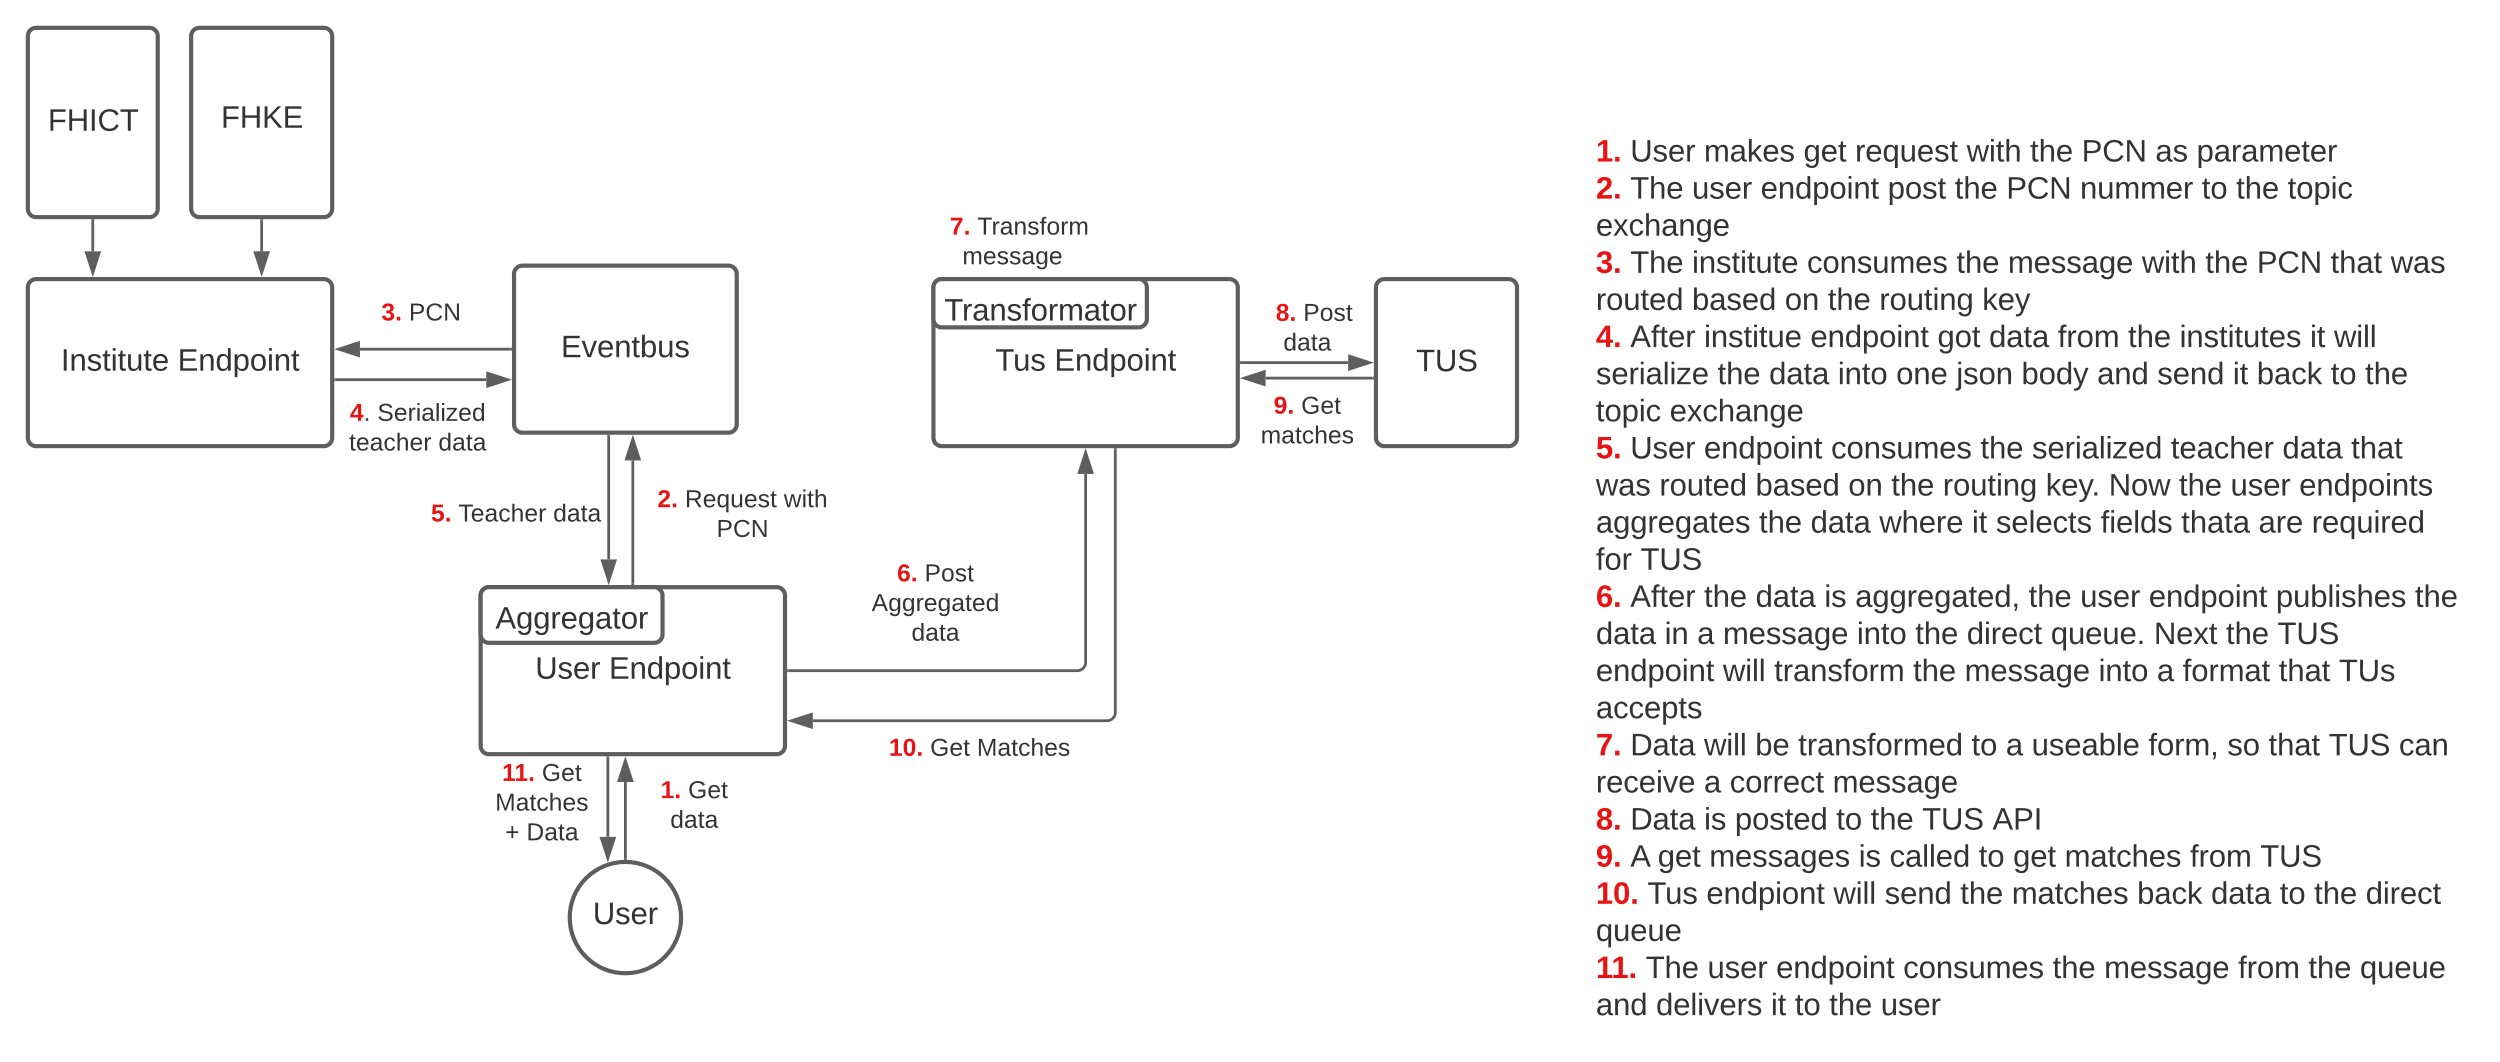 <svg xmlns="http://www.w3.org/2000/svg" xmlns:xlink="http://www.w3.org/1999/xlink" xmlns:lucid="lucid" width="1796.2" height="763.26"><g transform="translate(-94.667 12.267)" lucid:page-tab-id="0_0"><path d="M0 0h1870.87v1322.83H0z" fill="#fff"/><path d="M440 415.6a6 6 0 0 1 6-6h206.67a6 6 0 0 1 6 6v108a6 6 0 0 1-6 6H446a6 6 0 0 1-6-6z" stroke="#5e5e5e" stroke-width="3" fill="#fff"/><use xlink:href="#a" transform="matrix(1,0,0,1,452,421.6) translate(27.222 53.778)"/><use xlink:href="#b" transform="matrix(1,0,0,1,452,421.6) translate(80.185 53.778)"/><path d="M114.67 194.27a6 6 0 0 1 6-6h206.66a6 6 0 0 1 6 6v108a6 6 0 0 1-6 6H120.67a6 6 0 0 1-6-6z" stroke="#5e5e5e" stroke-width="3" fill="#fff"/><use xlink:href="#c" transform="matrix(1,0,0,1,126.667,200.267) translate(11.759 53.778)"/><use xlink:href="#b" transform="matrix(1,0,0,1,126.667,200.267) translate(95.648 53.778)"/><path d="M765.33 194.27a6 6 0 0 1 6-6H978a6 6 0 0 1 6 6v108a6 6 0 0 1-6 6H771.33a6 6 0 0 1-6-6z" stroke="#5e5e5e" stroke-width="3" fill="#fff"/><use xlink:href="#d" transform="matrix(1,0,0,1,777.333,200.267) translate(32.531 53.778)"/><use xlink:href="#b" transform="matrix(1,0,0,1,777.333,200.267) translate(74.877 53.778)"/><path d="M661.13 469.6h207.54a6 6 0 0 0 6-6V328.23" stroke="#5e5e5e" stroke-width="2" fill="none"/><path d="M661.16 470.6h-1.03v-2h1.03z" stroke="#5e5e5e" stroke-width=".05" fill="#5e5e5e"/><path d="M874.67 312.97l4.63 14.26h-9.27z" stroke="#5e5e5e" stroke-width="2" fill="#5e5e5e"/><path d="M896 310.72v188.85a6 6 0 0 1-6 6H678.66" stroke="#5e5e5e" stroke-width="2" fill="none"/><path d="M897 310.75h-2v-1.03h2z" stroke="#5e5e5e" stroke-width=".05" fill="#5e5e5e"/><path d="M663.4 505.57l14.26-4.64v9.27z" stroke="#5e5e5e" stroke-width="2" fill="#5e5e5e"/><path d="M114.67 13.73a6 6 0 0 1 6-6H202a6 6 0 0 1 6 6v124a6 6 0 0 1-6 6h-81.33a6 6 0 0 1-6-6z" stroke="#5e5e5e" stroke-width="3" fill="#fff"/><use xlink:href="#e" transform="matrix(1,0,0,1,119.667,12.733) translate(9.407 68.965)"/><path d="M232 13.73a6 6 0 0 1 6-6h89.33a6 6 0 0 1 6 6v124a6 6 0 0 1-6 6H238a6 6 0 0 1-6-6z" stroke="#5e5e5e" stroke-width="3" fill="#fff"/><use xlink:href="#f" transform="matrix(1,0,0,1,244,19.733) translate(9.432 59.778)"/><path d="M161.33 146.2v22.12" stroke="#5e5e5e" stroke-width="2" fill="none"/><path d="M162.33 146.22h-2v-1.02h2z" stroke="#5e5e5e" stroke-width=".05" fill="#5e5e5e"/><path d="M161.33 183.6l-4.63-14.28h9.27z" stroke="#5e5e5e" stroke-width="2" fill="#5e5e5e"/><path d="M282.67 146.2v22.08" stroke="#5e5e5e" stroke-width="2" fill="none"/><path d="M283.67 146.22h-2v-1.02h2z" stroke="#5e5e5e" stroke-width=".05" fill="#5e5e5e"/><path d="M282.67 183.55l-4.64-14.27h9.27z" stroke="#5e5e5e" stroke-width="2" fill="#5e5e5e"/><path d="M464 184.6a6 6 0 0 1 6-6h148a6 6 0 0 1 6 6v108a6 6 0 0 1-6 6H470a6 6 0 0 1-6-6z" stroke="#5e5e5e" stroke-width="3" fill="#fff"/><use xlink:href="#g" transform="matrix(1,0,0,1,476,190.6) translate(21.704 53.778)"/><path d="M549.33 407.14v-88.58" stroke="#5e5e5e" stroke-width="2" fill="none"/><path d="M550.33 408.14h-2v-1.03h2z" stroke="#5e5e5e" stroke-width=".05" fill="#5e5e5e"/><path d="M549.33 303.3l4.64 14.26h-9.27z" stroke="#5e5e5e" stroke-width="2" fill="#5e5e5e"/><path d="M461.54 238.6H353.3" stroke="#5e5e5e" stroke-width="2" fill="none"/><path d="M462.54 239.6h-1.03v-2h1.04z" stroke="#5e5e5e" stroke-width=".05" fill="#5e5e5e"/><path d="M338.03 238.6l14.26-4.64v9.28z" stroke="#5e5e5e" stroke-width="2" fill="#5e5e5e"/><path d="M335.8 260.53h108.25" stroke="#5e5e5e" stroke-width="2" fill="none"/><path d="M335.83 261.53h-1.02v-2h1.03z" stroke="#5e5e5e" stroke-width=".05" fill="#5e5e5e"/><path d="M459.32 260.53l-14.27 4.64v-9.27z" stroke="#5e5e5e" stroke-width="2" fill="#5e5e5e"/><path d="M532 301.07v88.57" stroke="#5e5e5e" stroke-width="2" fill="none"/><path d="M533 301.1h-2v-1.03h2z" stroke="#5e5e5e" stroke-width=".05" fill="#5e5e5e"/><path d="M532 404.9l-4.64-14.26h9.27z" stroke="#5e5e5e" stroke-width="2" fill="#5e5e5e"/><path d="M558.67 338.93a6 6 0 0 1 6-6h126.66a6 6 0 0 1 6 6v42a6 6 0 0 1-6 6H564.67a6 6 0 0 1-6-6z" stroke="#000" stroke-opacity="0" stroke-width="3" fill="#fff" fill-opacity="0"/><use xlink:href="#h" transform="matrix(1,0,0,1,563.667,337.933) translate(3.34 14.222)"/><use xlink:href="#i" transform="matrix(1,0,0,1,563.667,337.933) translate(23.093 14.222)"/><use xlink:href="#j" transform="matrix(1,0,0,1,563.667,337.933) translate(94.154 14.222)"/><use xlink:href="#k" transform="matrix(1,0,0,1,563.667,337.933) translate(45.784 35.556)"/><path d="M325.33 194.27a6 6 0 0 1 6-6H458a6 6 0 0 1 6 6v39.33a6 6 0 0 1-6 6H331.33a6 6 0 0 1-6-6z" stroke="#000" stroke-opacity="0" stroke-width="3" fill="#fff" fill-opacity="0"/><use xlink:href="#l" transform="matrix(1,0,0,1,330.333,193.267) translate(33.438 24.722)"/><use xlink:href="#m" transform="matrix(1,0,0,1,330.333,193.267) translate(38.377 24.722)"/><use xlink:href="#n" transform="matrix(1,0,0,1,330.333,193.267) translate(58.13 24.722)"/><path d="M325.33 276.87a6 6 0 0 1 6-6H458a6 6 0 0 1 6 6v42a6 6 0 0 1-6 6H331.33a6 6 0 0 1-6-6z" stroke="#000" stroke-opacity="0" stroke-width="3" fill="#fff" fill-opacity="0"/><use xlink:href="#o" transform="matrix(1,0,0,1,330.333,275.867) translate(15.71 14.222)"/><use xlink:href="#p" transform="matrix(1,0,0,1,330.333,275.867) translate(35.463 14.222)"/><use xlink:href="#q" transform="matrix(1,0,0,1,330.333,275.867) translate(15.142 35.556)"/><use xlink:href="#r" transform="matrix(1,0,0,1,330.333,275.867) translate(79.29 35.556)"/><path d="M396 338.2a6 6 0 0 1 6-6h126.67a6 6 0 0 1 6 6v42a6 6 0 0 1-6 6H402a6 6 0 0 1-6-6z" stroke="#000" stroke-opacity="0" stroke-width="3" fill="#fff" fill-opacity="0"/><use xlink:href="#s" transform="matrix(1,0,0,1,401,337.2) translate(3.315 25.222)"/><use xlink:href="#t" transform="matrix(1,0,0,1,401,337.2) translate(23.068 25.222)"/><use xlink:href="#r" transform="matrix(1,0,0,1,401,337.2) translate(91.117 25.222)"/><path d="M697.33 392.2a6 6 0 0 1 6-6H830a6 6 0 0 1 6 6v62a6 6 0 0 1-6 6H703.33a6 6 0 0 1-6-6z" stroke="#000" stroke-opacity="0" stroke-width="3" fill="#fff" fill-opacity="0"/><use xlink:href="#u" transform="matrix(1,0,0,1,702.333,391.2) translate(36.846 14.222)"/><use xlink:href="#v" transform="matrix(1,0,0,1,702.333,391.2) translate(56.599 14.222)"/><use xlink:href="#w" transform="matrix(1,0,0,1,702.333,391.2) translate(18.599 35.556)"/><use xlink:href="#r" transform="matrix(1,0,0,1,702.333,391.2) translate(47.216 56.889)"/><path d="M724 505.53a6 6 0 0 1 6-6h136.8a6 6 0 0 1 6 6v62a6 6 0 0 1-6 6H730a6 6 0 0 1-6-6z" stroke="#000" stroke-opacity="0" stroke-width="3" fill="#fff" fill-opacity="0"/><use xlink:href="#x" transform="matrix(1,0,0,1,729,504.533) translate(4.34 26.222)"/><use xlink:href="#y" transform="matrix(1,0,0,1,729,504.533) translate(33.969 26.222)"/><use xlink:href="#z" transform="matrix(1,0,0,1,729,504.533) translate(67.549 26.222)"/><use xlink:href="#A" transform="matrix(1,0,0,1,729,504.533) translate(69.5 47.556)"/><path d="M440 415.6a6 6 0 0 1 6-6h118.67a6 6 0 0 1 6 6v28a6 6 0 0 1-6 6H446a6 6 0 0 1-6-6z" stroke="#5e5e5e" stroke-width="3" fill="#fff"/><use xlink:href="#B" transform="matrix(1,0,0,1,452,421.6) translate(-1.377 17.778)"/><path d="M765.33 194.27a6 6 0 0 1 6-6h141.34a6 6 0 0 1 6 6v22.66a6 6 0 0 1-6 6H771.33a6 6 0 0 1-6-6z" stroke="#5e5e5e" stroke-width="3" fill="#fff"/><use xlink:href="#C" transform="matrix(1,0,0,1,777.333,200.267) translate(-4.198 17.778)"/><path d="M1083.27 194.27a6 6 0 0 1 6-6h89.33a6 6 0 0 1 6 6v108a6 6 0 0 1-6 6h-89.33a6 6 0 0 1-6-6z" stroke="#5e5e5e" stroke-width="3" fill="#fff"/><use xlink:href="#D" transform="matrix(1,0,0,1,1095.269,200.267) translate(16.84 54.153)"/><path d="M986.46 248.27h76.84" stroke="#5e5e5e" stroke-width="2" fill="none"/><path d="M986.5 249.27h-1.04v-2h1.03z" stroke="#5e5e5e" stroke-width=".05" fill="#5e5e5e"/><path d="M1078.57 248.27l-14.27 4.63v-9.27z" stroke="#5e5e5e" stroke-width="2" fill="#5e5e5e"/><path d="M1080.8 259.4h-76.83" stroke="#5e5e5e" stroke-width="2" fill="none"/><path d="M1081.8 260.4h-1v-2h1z" stroke="#5e5e5e" stroke-width=".05" fill="#5e5e5e"/><path d="M988.7 259.4l14.27-4.64v9.27z" stroke="#5e5e5e" stroke-width="2" fill="#5e5e5e"/><path d="M984 205.05a6 6 0 0 1 6-6h87.27a6 6 0 0 1 6 6v42a6 6 0 0 1-6 6H990a6 6 0 0 1-6-6z" stroke="#000" stroke-opacity="0" stroke-width="3" fill="#fff" fill-opacity="0"/><use xlink:href="#E" transform="matrix(1,0,0,1,989,204.046) translate(12.407 14.222)"/><use xlink:href="#F" transform="matrix(1,0,0,1,989,204.046) translate(22.284 14.222)"/><use xlink:href="#G" transform="matrix(1,0,0,1,989,204.046) translate(42.037 14.222)"/><use xlink:href="#r" transform="matrix(1,0,0,1,989,204.046) translate(27.716 35.556)"/><path d="M984 271.75a6 6 0 0 1 6-6h87.27a6 6 0 0 1 6 6v42a6 6 0 0 1-6 6H990a6 6 0 0 1-6-6z" stroke="#000" stroke-opacity="0" stroke-width="3" fill="#fff" fill-opacity="0"/><g><use xlink:href="#H" transform="matrix(1,0,0,1,989,270.748) translate(20.802 14.222)"/><use xlink:href="#I" transform="matrix(1,0,0,1,989,270.748) translate(40.556 14.222)"/><use xlink:href="#J" transform="matrix(1,0,0,1,989,270.748) translate(11.444 35.556)"/></g><path d="M584 647c0 22.1-17.9 40-40 40s-40-17.9-40-40c0-22.08 17.9-40 40-40s40 17.92 40 40z" stroke="#5e5e5e" stroke-width="3" fill="#fff"/><g><use xlink:href="#K" transform="matrix(1,0,0,1,509,612.01) translate(11.605 39.653)"/></g><path d="M544 604.5v-54.93" stroke="#5e5e5e" stroke-width="2" fill="none"/><path d="M545 605.57l-.98-.06-1.02.04v-1.06h2z" stroke="#5e5e5e" stroke-width=".05" fill="#5e5e5e"/><path d="M544 534.3l4.64 14.27h-9.28z" stroke="#5e5e5e" stroke-width="2" fill="#5e5e5e"/><path d="M531.4 532.07V589" stroke="#5e5e5e" stroke-width="2" fill="none"/><path d="M532.4 532.1h-2v-1.03h2z" stroke="#5e5e5e" stroke-width=".05" fill="#5e5e5e"/><path d="M531.4 604.25L526.75 590h9.27z" stroke="#5e5e5e" stroke-width="2" fill="#5e5e5e"/><path d="M549.5 547.97a6 6 0 0 1 6-6h75.54a6 6 0 0 1 6 6v40.67a6 6 0 0 1-6 6H555.5a6 6 0 0 1-6-6z" stroke="#000" stroke-opacity="0" stroke-width="3" fill="#fff" fill-opacity="0"/><g><use xlink:href="#L" transform="matrix(1,0,0,1,554.514,546.972) translate(14.802 14.222)"/><use xlink:href="#I" transform="matrix(1,0,0,1,554.514,546.972) translate(34.556 14.222)"/><use xlink:href="#r" transform="matrix(1,0,0,1,554.514,546.972) translate(21.716 35.556)"/></g><path d="M440 535.6a6 6 0 0 1 6-6h75.53a6 6 0 0 1 6 6v62a6 6 0 0 1-6 6H446a6 6 0 0 1-6-6z" stroke="#000" stroke-opacity="0" stroke-width="3" fill="#fff" fill-opacity="0"/><g><use xlink:href="#M" transform="matrix(1,0,0,1,445,534.6) translate(10.358 14.222)"/><use xlink:href="#I" transform="matrix(1,0,0,1,445,534.6) translate(39 14.222)"/><use xlink:href="#N" transform="matrix(1,0,0,1,445,534.6) translate(5.444 35.556)"/><use xlink:href="#O" transform="matrix(1,0,0,1,445,534.6) translate(12.605 56.889)"/><use xlink:href="#P" transform="matrix(1,0,0,1,445,534.6) translate(27.914 56.889)"/></g><path d="M1236.28 87a6 6 0 0 1 6-6h622.6a6 6 0 0 1 6 6v638a6 6 0 0 1-6 6h-622.6a6 6 0 0 1-6-6z" stroke="#000" stroke-opacity="0" stroke-width="3" fill="#fff" fill-opacity="0"/><g><use xlink:href="#Q" transform="matrix(1,0,0,1,1241.276,85.993) translate(0 17.778)"/><use xlink:href="#R" transform="matrix(1,0,0,1,1241.276,85.993) translate(24.691 17.778)"/><use xlink:href="#S" transform="matrix(1,0,0,1,1241.276,85.993) translate(77.654 17.778)"/><use xlink:href="#T" transform="matrix(1,0,0,1,1241.276,85.993) translate(149.198 17.778)"/><use xlink:href="#U" transform="matrix(1,0,0,1,1241.276,85.993) translate(186.235 17.778)"/><use xlink:href="#V" transform="matrix(1,0,0,1,1241.276,85.993) translate(266.42 17.778)"/><use xlink:href="#W" transform="matrix(1,0,0,1,1241.276,85.993) translate(311.975 17.778)"/><use xlink:href="#X" transform="matrix(1,0,0,1,1241.276,85.993) translate(349.012 17.778)"/><use xlink:href="#Y" transform="matrix(1,0,0,1,1241.276,85.993) translate(401.975 17.778)"/><use xlink:href="#Z" transform="matrix(1,0,0,1,1241.276,85.993) translate(431.605 17.778)"/><use xlink:href="#aa" transform="matrix(1,0,0,1,1241.276,85.993) translate(0 44.444)"/><use xlink:href="#ab" transform="matrix(1,0,0,1,1241.276,85.993) translate(24.691 44.444)"/><use xlink:href="#ac" transform="matrix(1,0,0,1,1241.276,85.993) translate(69.074 44.444)"/><use xlink:href="#ad" transform="matrix(1,0,0,1,1241.276,85.993) translate(118.395 44.444)"/><use xlink:href="#ae" transform="matrix(1,0,0,1,1241.276,85.993) translate(209.691 44.444)"/><use xlink:href="#W" transform="matrix(1,0,0,1,1241.276,85.993) translate(257.84 44.444)"/><use xlink:href="#X" transform="matrix(1,0,0,1,1241.276,85.993) translate(294.877 44.444)"/><use xlink:href="#af" transform="matrix(1,0,0,1,1241.276,85.993) translate(347.84 44.444)"/><use xlink:href="#ag" transform="matrix(1,0,0,1,1241.276,85.993) translate(435.309 44.444)"/><use xlink:href="#W" transform="matrix(1,0,0,1,1241.276,85.993) translate(460 44.444)"/><use xlink:href="#ah" transform="matrix(1,0,0,1,1241.276,85.993) translate(497.037 44.444)"/><use xlink:href="#ai" transform="matrix(1,0,0,1,1241.276,85.993) translate(0 71.111)"/><use xlink:href="#aj" transform="matrix(1,0,0,1,1241.276,85.993) translate(0 97.778)"/><use xlink:href="#ab" transform="matrix(1,0,0,1,1241.276,85.993) translate(24.691 97.778)"/><use xlink:href="#ak" transform="matrix(1,0,0,1,1241.276,85.993) translate(69.074 97.778)"/><use xlink:href="#al" transform="matrix(1,0,0,1,1241.276,85.993) translate(151.667 97.778)"/><use xlink:href="#W" transform="matrix(1,0,0,1,1241.276,85.993) translate(259.012 97.778)"/><use xlink:href="#am" transform="matrix(1,0,0,1,1241.276,85.993) translate(296.049 97.778)"/><use xlink:href="#V" transform="matrix(1,0,0,1,1241.276,85.993) translate(392.284 97.778)"/><use xlink:href="#W" transform="matrix(1,0,0,1,1241.276,85.993) translate(437.84 97.778)"/><use xlink:href="#X" transform="matrix(1,0,0,1,1241.276,85.993) translate(474.877 97.778)"/><use xlink:href="#an" transform="matrix(1,0,0,1,1241.276,85.993) translate(527.84 97.778)"/><use xlink:href="#ao" transform="matrix(1,0,0,1,1241.276,85.993) translate(571.049 97.778)"/><use xlink:href="#ap" transform="matrix(1,0,0,1,1241.276,85.993) translate(0 124.444)"/><use xlink:href="#aq" transform="matrix(1,0,0,1,1241.276,85.993) translate(69.074 124.444)"/><use xlink:href="#ar" transform="matrix(1,0,0,1,1241.276,85.993) translate(135.741 124.444)"/><use xlink:href="#W" transform="matrix(1,0,0,1,1241.276,85.993) translate(166.605 124.444)"/><use xlink:href="#as" transform="matrix(1,0,0,1,1241.276,85.993) translate(203.642 124.444)"/><use xlink:href="#at" transform="matrix(1,0,0,1,1241.276,85.993) translate(277.593 124.444)"/><use xlink:href="#au" transform="matrix(1,0,0,1,1241.276,85.993) translate(0 151.111)"/><use xlink:href="#av" transform="matrix(1,0,0,1,1241.276,85.993) translate(24.691 151.111)"/><use xlink:href="#aw" transform="matrix(1,0,0,1,1241.276,85.993) translate(77.716 151.111)"/><use xlink:href="#ad" transform="matrix(1,0,0,1,1241.276,85.993) translate(154.136 151.111)"/><use xlink:href="#ax" transform="matrix(1,0,0,1,1241.276,85.993) translate(245.432 151.111)"/><use xlink:href="#ay" transform="matrix(1,0,0,1,1241.276,85.993) translate(282.469 151.111)"/><use xlink:href="#az" transform="matrix(1,0,0,1,1241.276,85.993) translate(331.852 151.111)"/><use xlink:href="#W" transform="matrix(1,0,0,1,1241.276,85.993) translate(382.346 151.111)"/><use xlink:href="#aA" transform="matrix(1,0,0,1,1241.276,85.993) translate(419.383 151.111)"/><use xlink:href="#aB" transform="matrix(1,0,0,1,1241.276,85.993) translate(513.086 151.111)"/><use xlink:href="#aC" transform="matrix(1,0,0,1,1241.276,85.993) translate(530.309 151.111)"/><use xlink:href="#aD" transform="matrix(1,0,0,1,1241.276,85.993) translate(0 177.778)"/><use xlink:href="#W" transform="matrix(1,0,0,1,1241.276,85.993) translate(87.407 177.778)"/><use xlink:href="#ay" transform="matrix(1,0,0,1,1241.276,85.993) translate(124.444 177.778)"/><use xlink:href="#aE" transform="matrix(1,0,0,1,1241.276,85.993) translate(173.827 177.778)"/><use xlink:href="#aF" transform="matrix(1,0,0,1,1241.276,85.993) translate(215.741 177.778)"/><use xlink:href="#aG" transform="matrix(1,0,0,1,1241.276,85.993) translate(258.951 177.778)"/><use xlink:href="#aH" transform="matrix(1,0,0,1,1241.276,85.993) translate(305.802 177.778)"/><use xlink:href="#aI" transform="matrix(1,0,0,1,1241.276,85.993) translate(360.123 177.778)"/><use xlink:href="#aJ" transform="matrix(1,0,0,1,1241.276,85.993) translate(403.333 177.778)"/><use xlink:href="#aB" transform="matrix(1,0,0,1,1241.276,85.993) translate(457.654 177.778)"/><use xlink:href="#aK" transform="matrix(1,0,0,1,1241.276,85.993) translate(474.877 177.778)"/><use xlink:href="#ag" transform="matrix(1,0,0,1,1241.276,85.993) translate(527.963 177.778)"/><use xlink:href="#aL" transform="matrix(1,0,0,1,1241.276,85.993) translate(552.654 177.778)"/><use xlink:href="#aM" transform="matrix(1,0,0,1,1241.276,85.993) translate(0 204.444)"/><use xlink:href="#aN" transform="matrix(1,0,0,1,1241.276,85.993) translate(53.025 204.444)"/><use xlink:href="#aO" transform="matrix(1,0,0,1,1241.276,85.993) translate(0 231.111)"/><use xlink:href="#R" transform="matrix(1,0,0,1,1241.276,85.993) translate(24.691 231.111)"/><use xlink:href="#ad" transform="matrix(1,0,0,1,1241.276,85.993) translate(77.654 231.111)"/><use xlink:href="#al" transform="matrix(1,0,0,1,1241.276,85.993) translate(168.951 231.111)"/><use xlink:href="#W" transform="matrix(1,0,0,1,1241.276,85.993) translate(276.296 231.111)"/><use xlink:href="#aP" transform="matrix(1,0,0,1,1241.276,85.993) translate(313.333 231.111)"/><use xlink:href="#aQ" transform="matrix(1,0,0,1,1241.276,85.993) translate(413.086 231.111)"/><use xlink:href="#ay" transform="matrix(1,0,0,1,1241.276,85.993) translate(493.272 231.111)"/><use xlink:href="#aR" transform="matrix(1,0,0,1,1241.276,85.993) translate(542.654 231.111)"/><use xlink:href="#aS" transform="matrix(1,0,0,1,1241.276,85.993) translate(0 257.778)"/><use xlink:href="#ap" transform="matrix(1,0,0,1,1241.276,85.993) translate(45.617 257.778)"/><use xlink:href="#aq" transform="matrix(1,0,0,1,1241.276,85.993) translate(114.691 257.778)"/><use xlink:href="#ar" transform="matrix(1,0,0,1,1241.276,85.993) translate(181.358 257.778)"/><use xlink:href="#W" transform="matrix(1,0,0,1,1241.276,85.993) translate(212.222 257.778)"/><use xlink:href="#as" transform="matrix(1,0,0,1,1241.276,85.993) translate(249.259 257.778)"/><use xlink:href="#aT" transform="matrix(1,0,0,1,1241.276,85.993) translate(323.21 257.778)"/><use xlink:href="#aU" transform="matrix(1,0,0,1,1241.276,85.993) translate(368.457 257.778)"/><use xlink:href="#W" transform="matrix(1,0,0,1,1241.276,85.993) translate(418.951 257.778)"/><use xlink:href="#ac" transform="matrix(1,0,0,1,1241.276,85.993) translate(455.988 257.778)"/><use xlink:href="#aV" transform="matrix(1,0,0,1,1241.276,85.993) translate(505.309 257.778)"/><use xlink:href="#aW" transform="matrix(1,0,0,1,1241.276,85.993) translate(0 284.444)"/><use xlink:href="#W" transform="matrix(1,0,0,1,1241.276,85.993) translate(117.222 284.444)"/><use xlink:href="#ay" transform="matrix(1,0,0,1,1241.276,85.993) translate(154.259 284.444)"/><use xlink:href="#aX" transform="matrix(1,0,0,1,1241.276,85.993) translate(203.642 284.444)"/><use xlink:href="#aB" transform="matrix(1,0,0,1,1241.276,85.993) translate(270.185 284.444)"/><use xlink:href="#aY" transform="matrix(1,0,0,1,1241.276,85.993) translate(287.407 284.444)"/><use xlink:href="#aZ" transform="matrix(1,0,0,1,1241.276,85.993) translate(362.654 284.444)"/><use xlink:href="#ba" transform="matrix(1,0,0,1,1241.276,85.993) translate(420.556 284.444)"/><use xlink:href="#bb" transform="matrix(1,0,0,1,1241.276,85.993) translate(476.111 284.444)"/><use xlink:href="#bc" transform="matrix(1,0,0,1,1241.276,85.993) translate(514.321 284.444)"/><use xlink:href="#bd" transform="matrix(1,0,0,1,1241.276,85.993) translate(0 311.111)"/><use xlink:href="#be" transform="matrix(1,0,0,1,1241.276,85.993) translate(32.037 311.111)"/><use xlink:href="#bf" transform="matrix(1,0,0,1,1241.276,85.993) translate(0 337.778)"/><use xlink:href="#av" transform="matrix(1,0,0,1,1241.276,85.993) translate(24.691 337.778)"/><use xlink:href="#W" transform="matrix(1,0,0,1,1241.276,85.993) translate(77.716 337.778)"/><use xlink:href="#ay" transform="matrix(1,0,0,1,1241.276,85.993) translate(114.753 337.778)"/><use xlink:href="#bg" transform="matrix(1,0,0,1,1241.276,85.993) translate(164.136 337.778)"/><use xlink:href="#bh" transform="matrix(1,0,0,1,1241.276,85.993) translate(186.296 337.778)"/><use xlink:href="#W" transform="matrix(1,0,0,1,1241.276,85.993) translate(310.926 337.778)"/><use xlink:href="#ac" transform="matrix(1,0,0,1,1241.276,85.993) translate(347.963 337.778)"/><use xlink:href="#ad" transform="matrix(1,0,0,1,1241.276,85.993) translate(397.284 337.778)"/><use xlink:href="#bi" transform="matrix(1,0,0,1,1241.276,85.993) translate(488.58 337.778)"/><use xlink:href="#aL" transform="matrix(1,0,0,1,1241.276,85.993) translate(588.457 337.778)"/><use xlink:href="#ay" transform="matrix(1,0,0,1,1241.276,85.993) translate(0 364.444)"/><use xlink:href="#bj" transform="matrix(1,0,0,1,1241.276,85.993) translate(49.383 364.444)"/><use xlink:href="#bk" transform="matrix(1,0,0,1,1241.276,85.993) translate(72.778 364.444)"/><use xlink:href="#am" transform="matrix(1,0,0,1,1241.276,85.993) translate(91.296 364.444)"/><use xlink:href="#aE" transform="matrix(1,0,0,1,1241.276,85.993) translate(187.531 364.444)"/><use xlink:href="#W" transform="matrix(1,0,0,1,1241.276,85.993) translate(229.444 364.444)"/><use xlink:href="#bl" transform="matrix(1,0,0,1,1241.276,85.993) translate(266.481 364.444)"/><use xlink:href="#bm" transform="matrix(1,0,0,1,1241.276,85.993) translate(326.852 364.444)"/><use xlink:href="#bn" transform="matrix(1,0,0,1,1241.276,85.993) translate(400.926 364.444)"/><use xlink:href="#W" transform="matrix(1,0,0,1,1241.276,85.993) translate(452.716 364.444)"/><use xlink:href="#bo" transform="matrix(1,0,0,1,1241.276,85.993) translate(489.753 364.444)"/><use xlink:href="#ad" transform="matrix(1,0,0,1,1241.276,85.993) translate(0 391.111)"/><use xlink:href="#bp" transform="matrix(1,0,0,1,1241.276,85.993) translate(91.296 391.111)"/><use xlink:href="#bq" transform="matrix(1,0,0,1,1241.276,85.993) translate(128.086 391.111)"/><use xlink:href="#W" transform="matrix(1,0,0,1,1241.276,85.993) translate(227.901 391.111)"/><use xlink:href="#am" transform="matrix(1,0,0,1,1241.276,85.993) translate(264.938 391.111)"/><use xlink:href="#aE" transform="matrix(1,0,0,1,1241.276,85.993) translate(361.173 391.111)"/><use xlink:href="#bk" transform="matrix(1,0,0,1,1241.276,85.993) translate(403.086 391.111)"/><use xlink:href="#br" transform="matrix(1,0,0,1,1241.276,85.993) translate(421.605 391.111)"/><use xlink:href="#an" transform="matrix(1,0,0,1,1241.276,85.993) translate(490.617 391.111)"/><use xlink:href="#bs" transform="matrix(1,0,0,1,1241.276,85.993) translate(533.827 391.111)"/><use xlink:href="#bt" transform="matrix(1,0,0,1,1241.276,85.993) translate(0 417.778)"/><use xlink:href="#bu" transform="matrix(1,0,0,1,1241.276,85.993) translate(0 444.444)"/><use xlink:href="#bv" transform="matrix(1,0,0,1,1241.276,85.993) translate(24.691 444.444)"/><use xlink:href="#bp" transform="matrix(1,0,0,1,1241.276,85.993) translate(77.716 444.444)"/><use xlink:href="#bw" transform="matrix(1,0,0,1,1241.276,85.993) translate(114.506 444.444)"/><use xlink:href="#bx" transform="matrix(1,0,0,1,1241.276,85.993) translate(145.37 444.444)"/><use xlink:href="#ag" transform="matrix(1,0,0,1,1241.276,85.993) translate(269.877 444.444)"/><use xlink:href="#bk" transform="matrix(1,0,0,1,1241.276,85.993) translate(294.568 444.444)"/><use xlink:href="#by" transform="matrix(1,0,0,1,1241.276,85.993) translate(313.086 444.444)"/><use xlink:href="#bz" transform="matrix(1,0,0,1,1241.276,85.993) translate(396.975 444.444)"/><use xlink:href="#bA" transform="matrix(1,0,0,1,1241.276,85.993) translate(453.642 444.444)"/><use xlink:href="#an" transform="matrix(1,0,0,1,1241.276,85.993) translate(483.272 444.444)"/><use xlink:href="#bB" transform="matrix(1,0,0,1,1241.276,85.993) translate(526.481 444.444)"/><use xlink:href="#bC" transform="matrix(1,0,0,1,1241.276,85.993) translate(576.975 444.444)"/><use xlink:href="#bD" transform="matrix(1,0,0,1,1241.276,85.993) translate(0 471.111)"/><use xlink:href="#bk" transform="matrix(1,0,0,1,1241.276,85.993) translate(77.654 471.111)"/><use xlink:href="#bE" transform="matrix(1,0,0,1,1241.276,85.993) translate(96.173 471.111)"/><use xlink:href="#bF" transform="matrix(1,0,0,1,1241.276,85.993) translate(170.123 471.111)"/><use xlink:href="#bG" transform="matrix(1,0,0,1,1241.276,85.993) translate(0 497.778)"/><use xlink:href="#bH" transform="matrix(1,0,0,1,1241.276,85.993) translate(24.691 497.778)"/><use xlink:href="#bg" transform="matrix(1,0,0,1,1241.276,85.993) translate(77.716 497.778)"/><use xlink:href="#bI" transform="matrix(1,0,0,1,1241.276,85.993) translate(99.877 497.778)"/><use xlink:href="#ag" transform="matrix(1,0,0,1,1241.276,85.993) translate(172.716 497.778)"/><use xlink:href="#W" transform="matrix(1,0,0,1,1241.276,85.993) translate(197.407 497.778)"/><use xlink:href="#bB" transform="matrix(1,0,0,1,1241.276,85.993) translate(234.444 497.778)"/><use xlink:href="#bJ" transform="matrix(1,0,0,1,1241.276,85.993) translate(284.938 497.778)"/><use xlink:href="#bK" transform="matrix(1,0,0,1,1241.276,85.993) translate(0 524.444)"/><use xlink:href="#bL" transform="matrix(1,0,0,1,1241.276,85.993) translate(24.691 524.444)"/><use xlink:href="#T" transform="matrix(1,0,0,1,1241.276,85.993) translate(44.444 524.444)"/><use xlink:href="#bM" transform="matrix(1,0,0,1,1241.276,85.993) translate(81.481 524.444)"/><use xlink:href="#bg" transform="matrix(1,0,0,1,1241.276,85.993) translate(188.827 524.444)"/><use xlink:href="#bN" transform="matrix(1,0,0,1,1241.276,85.993) translate(210.988 524.444)"/><use xlink:href="#ag" transform="matrix(1,0,0,1,1241.276,85.993) translate(275.062 524.444)"/><use xlink:href="#T" transform="matrix(1,0,0,1,1241.276,85.993) translate(299.753 524.444)"/><use xlink:href="#bO" transform="matrix(1,0,0,1,1241.276,85.993) translate(336.79 524.444)"/><use xlink:href="#az" transform="matrix(1,0,0,1,1241.276,85.993) translate(426.852 524.444)"/><use xlink:href="#be" transform="matrix(1,0,0,1,1241.276,85.993) translate(477.346 524.444)"/><use xlink:href="#bP" transform="matrix(1,0,0,1,1241.276,85.993) translate(0 551.111)"/><use xlink:href="#bQ" transform="matrix(1,0,0,1,1241.276,85.993) translate(37.037 551.111)"/><use xlink:href="#bR" transform="matrix(1,0,0,1,1241.276,85.993) translate(79.383 551.111)"/><use xlink:href="#bp" transform="matrix(1,0,0,1,1241.276,85.993) translate(170.679 551.111)"/><use xlink:href="#aJ" transform="matrix(1,0,0,1,1241.276,85.993) translate(207.469 551.111)"/><use xlink:href="#W" transform="matrix(1,0,0,1,1241.276,85.993) translate(261.79 551.111)"/><use xlink:href="#bO" transform="matrix(1,0,0,1,1241.276,85.993) translate(298.827 551.111)"/><use xlink:href="#aK" transform="matrix(1,0,0,1,1241.276,85.993) translate(388.889 551.111)"/><use xlink:href="#ay" transform="matrix(1,0,0,1,1241.276,85.993) translate(441.975 551.111)"/><use xlink:href="#ag" transform="matrix(1,0,0,1,1241.276,85.993) translate(491.358 551.111)"/><use xlink:href="#W" transform="matrix(1,0,0,1,1241.276,85.993) translate(516.049 551.111)"/><use xlink:href="#bS" transform="matrix(1,0,0,1,1241.276,85.993) translate(553.086 551.111)"/><use xlink:href="#bT" transform="matrix(1,0,0,1,1241.276,85.993) translate(0 577.778)"/><use xlink:href="#bU" transform="matrix(1,0,0,1,1241.276,85.993) translate(0 604.444)"/><use xlink:href="#ab" transform="matrix(1,0,0,1,1241.276,85.993) translate(35.802 604.444)"/><use xlink:href="#ac" transform="matrix(1,0,0,1,1241.276,85.993) translate(80.185 604.444)"/><use xlink:href="#ad" transform="matrix(1,0,0,1,1241.276,85.993) translate(129.506 604.444)"/><use xlink:href="#al" transform="matrix(1,0,0,1,1241.276,85.993) translate(220.802 604.444)"/><use xlink:href="#W" transform="matrix(1,0,0,1,1241.276,85.993) translate(328.148 604.444)"/><use xlink:href="#am" transform="matrix(1,0,0,1,1241.276,85.993) translate(365.185 604.444)"/><use xlink:href="#az" transform="matrix(1,0,0,1,1241.276,85.993) translate(461.42 604.444)"/><use xlink:href="#W" transform="matrix(1,0,0,1,1241.276,85.993) translate(511.914 604.444)"/><use xlink:href="#bV" transform="matrix(1,0,0,1,1241.276,85.993) translate(548.951 604.444)"/><use xlink:href="#aI" transform="matrix(1,0,0,1,1241.276,85.993) translate(0 631.111)"/><use xlink:href="#bW" transform="matrix(1,0,0,1,1241.276,85.993) translate(43.21 631.111)"/><use xlink:href="#aB" transform="matrix(1,0,0,1,1241.276,85.993) translate(125.741 631.111)"/><use xlink:href="#ag" transform="matrix(1,0,0,1,1241.276,85.993) translate(142.963 631.111)"/><use xlink:href="#W" transform="matrix(1,0,0,1,1241.276,85.993) translate(167.654 631.111)"/><use xlink:href="#bX" transform="matrix(1,0,0,1,1241.276,85.993) translate(204.691 631.111)"/></g><path d="M754.67 131.05a6 6 0 0 1 6-6h122.66a6 6 0 0 1 6 6v62a6 6 0 0 1-6 6H760.67a6 6 0 0 1-6-6z" stroke="#000" stroke-opacity="0" stroke-width="3" fill="#fff" fill-opacity="0"/><g><use xlink:href="#E" transform="matrix(1,0,0,1,759.667,130.046) translate(7.611 26.222)"/><use xlink:href="#bY" transform="matrix(1,0,0,1,759.667,130.046) translate(17.488 26.222)"/><use xlink:href="#bZ" transform="matrix(1,0,0,1,759.667,130.046) translate(37.241 26.222)"/><use xlink:href="#ca" transform="matrix(1,0,0,1,759.667,130.046) translate(26.475 47.556)"/></g><defs><path fill="#333" d="M232-93c-1 65-40 97-104 97C67 4 28-28 28-90v-158h33c8 89-33 224 67 224 102 0 64-133 71-224h33v155" id="cb"/><path fill="#333" d="M135-143c-3-34-86-38-87 0 15 53 115 12 119 90S17 21 10-45l28-5c4 36 97 45 98 0-10-56-113-15-118-90-4-57 82-63 122-42 12 7 21 19 24 35" id="cc"/><path fill="#333" d="M100-194c63 0 86 42 84 106H49c0 40 14 67 53 68 26 1 43-12 49-29l28 8c-11 28-37 45-77 45C44 4 14-33 15-96c1-61 26-98 85-98zm52 81c6-60-76-77-97-28-3 7-6 17-6 28h103" id="cd"/><path fill="#333" d="M114-163C36-179 61-72 57 0H25l-1-190h30c1 12-1 29 2 39 6-27 23-49 58-41v29" id="ce"/><g id="a"><use transform="matrix(0.062,0,0,0.062,0,0)" xlink:href="#cb"/><use transform="matrix(0.062,0,0,0.062,15.988,0)" xlink:href="#cc"/><use transform="matrix(0.062,0,0,0.062,27.099,0)" xlink:href="#cd"/><use transform="matrix(0.062,0,0,0.062,39.444,0)" xlink:href="#ce"/></g><path fill="#333" d="M30 0v-248h187v28H63v79h144v27H63v87h162V0H30" id="cf"/><path fill="#333" d="M117-194c89-4 53 116 60 194h-32v-121c0-31-8-49-39-48C34-167 62-67 57 0H25l-1-190h30c1 10-1 24 2 32 11-22 29-35 61-36" id="cg"/><path fill="#333" d="M85-194c31 0 48 13 60 33l-1-100h32l1 261h-30c-2-10 0-23-3-31C134-8 116 4 85 4 32 4 16-35 15-94c0-66 23-100 70-100zm9 24c-40 0-46 34-46 75 0 40 6 74 45 74 42 0 51-32 51-76 0-42-9-74-50-73" id="ch"/><path fill="#333" d="M115-194c55 1 70 41 70 98S169 2 115 4C84 4 66-9 55-30l1 105H24l-1-265h31l2 30c10-21 28-34 59-34zm-8 174c40 0 45-34 45-75s-6-73-45-74c-42 0-51 32-51 76 0 43 10 73 51 73" id="ci"/><path fill="#333" d="M100-194c62-1 85 37 85 99 1 63-27 99-86 99S16-35 15-95c0-66 28-99 85-99zM99-20c44 1 53-31 53-75 0-43-8-75-51-75s-53 32-53 75 10 74 51 75" id="cj"/><path fill="#333" d="M24-231v-30h32v30H24zM24 0v-190h32V0H24" id="ck"/><path fill="#333" d="M59-47c-2 24 18 29 38 22v24C64 9 27 4 27-40v-127H5v-23h24l9-43h21v43h35v23H59v120" id="cl"/><g id="b"><use transform="matrix(0.062,0,0,0.062,0,0)" xlink:href="#cf"/><use transform="matrix(0.062,0,0,0.062,14.815,0)" xlink:href="#cg"/><use transform="matrix(0.062,0,0,0.062,27.16,0)" xlink:href="#ch"/><use transform="matrix(0.062,0,0,0.062,39.506,0)" xlink:href="#ci"/><use transform="matrix(0.062,0,0,0.062,51.852,0)" xlink:href="#cj"/><use transform="matrix(0.062,0,0,0.062,64.198,0)" xlink:href="#ck"/><use transform="matrix(0.062,0,0,0.062,69.074,0)" xlink:href="#cg"/><use transform="matrix(0.062,0,0,0.062,81.42,0)" xlink:href="#cl"/></g><path fill="#333" d="M33 0v-248h34V0H33" id="cm"/><path fill="#333" d="M84 4C-5 8 30-112 23-190h32v120c0 31 7 50 39 49 72-2 45-101 50-169h31l1 190h-30c-1-10 1-25-2-33-11 22-28 36-60 37" id="cn"/><g id="c"><use transform="matrix(0.062,0,0,0.062,0,0)" xlink:href="#cm"/><use transform="matrix(0.062,0,0,0.062,6.173,0)" xlink:href="#cg"/><use transform="matrix(0.062,0,0,0.062,18.519,0)" xlink:href="#cc"/><use transform="matrix(0.062,0,0,0.062,29.63,0)" xlink:href="#cl"/><use transform="matrix(0.062,0,0,0.062,35.802,0)" xlink:href="#ck"/><use transform="matrix(0.062,0,0,0.062,40.679,0)" xlink:href="#cl"/><use transform="matrix(0.062,0,0,0.062,46.852,0)" xlink:href="#cn"/><use transform="matrix(0.062,0,0,0.062,59.198,0)" xlink:href="#cl"/><use transform="matrix(0.062,0,0,0.062,65.37,0)" xlink:href="#cd"/></g><path fill="#333" d="M127-220V0H93v-220H8v-28h204v28h-85" id="co"/><g id="d"><use transform="matrix(0.062,0,0,0.062,0,0)" xlink:href="#co"/><use transform="matrix(0.062,0,0,0.062,12.716,0)" xlink:href="#cn"/><use transform="matrix(0.062,0,0,0.062,25.062,0)" xlink:href="#cc"/></g><path fill="#333" d="M63-220v92h138v28H63V0H30v-248h175v28H63" id="cp"/><path fill="#333" d="M197 0v-115H63V0H30v-248h33v105h134v-105h34V0h-34" id="cq"/><path fill="#333" d="M212-179c-10-28-35-45-73-45-59 0-87 40-87 99 0 60 29 101 89 101 43 0 62-24 78-52l27 14C228-24 195 4 139 4 59 4 22-46 18-125c-6-104 99-153 187-111 19 9 31 26 39 46" id="cr"/><g id="e"><use transform="matrix(0.062,0,0,0.062,0,0)" xlink:href="#cp"/><use transform="matrix(0.062,0,0,0.062,13.519,0)" xlink:href="#cq"/><use transform="matrix(0.062,0,0,0.062,29.506,0)" xlink:href="#cm"/><use transform="matrix(0.062,0,0,0.062,35.679,0)" xlink:href="#cr"/><use transform="matrix(0.062,0,0,0.062,51.667,0)" xlink:href="#co"/></g><path fill="#333" d="M194 0L95-120 63-95V0H30v-248h33v124l119-124h40L117-140 236 0h-42" id="cs"/><g id="f"><use transform="matrix(0.062,0,0,0.062,0,0)" xlink:href="#cp"/><use transform="matrix(0.062,0,0,0.062,13.519,0)" xlink:href="#cq"/><use transform="matrix(0.062,0,0,0.062,29.506,0)" xlink:href="#cs"/><use transform="matrix(0.062,0,0,0.062,44.321,0)" xlink:href="#cf"/></g><path fill="#333" d="M108 0H70L1-190h34L89-25l56-165h34" id="ct"/><path fill="#333" d="M115-194c53 0 69 39 70 98 0 66-23 100-70 100C84 3 66-7 56-30L54 0H23l1-261h32v101c10-23 28-34 59-34zm-8 174c40 0 45-34 45-75 0-40-5-75-45-74-42 0-51 32-51 76 0 43 10 73 51 73" id="cu"/><g id="g"><use transform="matrix(0.062,0,0,0.062,0,0)" xlink:href="#cf"/><use transform="matrix(0.062,0,0,0.062,14.815,0)" xlink:href="#ct"/><use transform="matrix(0.062,0,0,0.062,25.926,0)" xlink:href="#cd"/><use transform="matrix(0.062,0,0,0.062,38.272,0)" xlink:href="#cg"/><use transform="matrix(0.062,0,0,0.062,50.617,0)" xlink:href="#cl"/><use transform="matrix(0.062,0,0,0.062,56.79,0)" xlink:href="#cu"/><use transform="matrix(0.062,0,0,0.062,69.136,0)" xlink:href="#cn"/><use transform="matrix(0.062,0,0,0.062,81.481,0)" xlink:href="#cc"/></g><path fill="#e81313" d="M182-182c0 78-84 86-111 141h115V0H12c-6-101 99-100 120-180 1-22-12-31-33-32-23 0-32 14-35 34l-49-3c5-45 32-70 84-70 51 0 83 22 83 69" id="cv"/><path fill="#e81313" d="M24 0v-54h51V0H24" id="cw"/><g id="h"><use transform="matrix(0.049,0,0,0.049,0,0)" xlink:href="#cv"/><use transform="matrix(0.049,0,0,0.049,9.877,0)" xlink:href="#cw"/></g><path fill="#333" d="M233-177c-1 41-23 64-60 70L243 0h-38l-65-103H63V0H30v-248c88 3 205-21 203 71zM63-129c60-2 137 13 137-47 0-61-80-42-137-45v92" id="cx"/><path fill="#333" d="M145-31C134-9 116 4 85 4 32 4 16-35 15-94c0-59 17-99 70-100 32-1 48 14 60 33 0-11-1-24 2-32h30l-1 268h-32zM93-21c41 0 51-33 51-76s-8-73-50-73c-40 0-46 35-46 75s5 74 45 74" id="cy"/><g id="i"><use transform="matrix(0.049,0,0,0.049,0,0)" xlink:href="#cx"/><use transform="matrix(0.049,0,0,0.049,12.79,0)" xlink:href="#cd"/><use transform="matrix(0.049,0,0,0.049,22.667,0)" xlink:href="#cy"/><use transform="matrix(0.049,0,0,0.049,32.543,0)" xlink:href="#cn"/><use transform="matrix(0.049,0,0,0.049,42.42,0)" xlink:href="#cd"/><use transform="matrix(0.049,0,0,0.049,52.296,0)" xlink:href="#cc"/><use transform="matrix(0.049,0,0,0.049,61.185,0)" xlink:href="#cl"/></g><path fill="#333" d="M206 0h-36l-40-164L89 0H53L-1-190h32L70-26l43-164h34l41 164 42-164h31" id="cz"/><path fill="#333" d="M106-169C34-169 62-67 57 0H25v-261h32l-1 103c12-21 28-36 61-36 89 0 53 116 60 194h-32v-121c2-32-8-49-39-48" id="cA"/><g id="j"><use transform="matrix(0.049,0,0,0.049,0,0)" xlink:href="#cz"/><use transform="matrix(0.049,0,0,0.049,12.79,0)" xlink:href="#ck"/><use transform="matrix(0.049,0,0,0.049,16.691,0)" xlink:href="#cl"/><use transform="matrix(0.049,0,0,0.049,21.63,0)" xlink:href="#cA"/></g><path fill="#333" d="M30-248c87 1 191-15 191 75 0 78-77 80-158 76V0H30v-248zm33 125c57 0 124 11 124-50 0-59-68-47-124-48v98" id="cB"/><path fill="#333" d="M190 0L58-211 59 0H30v-248h39L202-35l-2-213h31V0h-41" id="cC"/><g id="k"><use transform="matrix(0.049,0,0,0.049,0,0)" xlink:href="#cB"/><use transform="matrix(0.049,0,0,0.049,11.852,0)" xlink:href="#cr"/><use transform="matrix(0.049,0,0,0.049,24.642,0)" xlink:href="#cC"/></g><path fill="#e81313" d="M128-127c34 4 56 21 59 58 7 91-148 94-172 28-4-9-6-17-7-26l51-5c1 24 16 35 40 36 23 0 39-12 38-36-1-31-31-36-65-34v-40c32 2 59-3 59-33 0-20-13-33-34-33s-33 13-35 32l-50-3c6-44 37-68 86-68 50 0 83 20 83 66 0 35-22 52-53 58" id="cD"/><g id="m"><use transform="matrix(0.049,0,0,0.049,0,0)" xlink:href="#cD"/><use transform="matrix(0.049,0,0,0.049,9.877,0)" xlink:href="#cw"/></g><g id="n"><use transform="matrix(0.049,0,0,0.049,0,0)" xlink:href="#cB"/><use transform="matrix(0.049,0,0,0.049,11.852,0)" xlink:href="#cr"/><use transform="matrix(0.049,0,0,0.049,24.642,0)" xlink:href="#cC"/></g><path fill="#e81313" d="M165-50V0h-47v-50H5v-38l105-160h55v161h33v37h-33zm-47-37l2-116L46-87h72" id="cE"/><path fill="#333" d="M33 0v-38h34V0H33" id="cF"/><g id="o"><use transform="matrix(0.049,0,0,0.049,0,0)" xlink:href="#cE"/><use transform="matrix(0.049,0,0,0.049,9.877,0)" xlink:href="#cF"/></g><path fill="#333" d="M185-189c-5-48-123-54-124 2 14 75 158 14 163 119 3 78-121 87-175 55-17-10-28-26-33-46l33-7c5 56 141 63 141-1 0-78-155-14-162-118-5-82 145-84 179-34 5 7 8 16 11 25" id="cG"/><path fill="#333" d="M141-36C126-15 110 5 73 4 37 3 15-17 15-53c-1-64 63-63 125-63 3-35-9-54-41-54-24 1-41 7-42 31l-33-3c5-37 33-52 76-52 45 0 72 20 72 64v82c-1 20 7 32 28 27v20c-31 9-61-2-59-35zM48-53c0 20 12 33 32 33 41-3 63-29 60-74-43 2-92-5-92 41" id="cH"/><path fill="#333" d="M24 0v-261h32V0H24" id="cI"/><path fill="#333" d="M9 0v-24l116-142H16v-24h144v24L44-24h123V0H9" id="cJ"/><g id="p"><use transform="matrix(0.049,0,0,0.049,0,0)" xlink:href="#cG"/><use transform="matrix(0.049,0,0,0.049,11.852,0)" xlink:href="#cd"/><use transform="matrix(0.049,0,0,0.049,21.728,0)" xlink:href="#ce"/><use transform="matrix(0.049,0,0,0.049,27.605,0)" xlink:href="#ck"/><use transform="matrix(0.049,0,0,0.049,31.506,0)" xlink:href="#cH"/><use transform="matrix(0.049,0,0,0.049,41.383,0)" xlink:href="#cI"/><use transform="matrix(0.049,0,0,0.049,45.284,0)" xlink:href="#ck"/><use transform="matrix(0.049,0,0,0.049,49.185,0)" xlink:href="#cJ"/><use transform="matrix(0.049,0,0,0.049,58.074,0)" xlink:href="#cd"/><use transform="matrix(0.049,0,0,0.049,67.951,0)" xlink:href="#ch"/></g><path fill="#333" d="M96-169c-40 0-48 33-48 73s9 75 48 75c24 0 41-14 43-38l32 2c-6 37-31 61-74 61-59 0-76-41-82-99-10-93 101-131 147-64 4 7 5 14 7 22l-32 3c-4-21-16-35-41-35" id="cK"/><g id="q"><use transform="matrix(0.049,0,0,0.049,0,0)" xlink:href="#cl"/><use transform="matrix(0.049,0,0,0.049,4.938,0)" xlink:href="#cd"/><use transform="matrix(0.049,0,0,0.049,14.815,0)" xlink:href="#cH"/><use transform="matrix(0.049,0,0,0.049,24.691,0)" xlink:href="#cK"/><use transform="matrix(0.049,0,0,0.049,33.58,0)" xlink:href="#cA"/><use transform="matrix(0.049,0,0,0.049,43.457,0)" xlink:href="#cd"/><use transform="matrix(0.049,0,0,0.049,53.333,0)" xlink:href="#ce"/></g><g id="r"><use transform="matrix(0.049,0,0,0.049,0,0)" xlink:href="#ch"/><use transform="matrix(0.049,0,0,0.049,9.877,0)" xlink:href="#cH"/><use transform="matrix(0.049,0,0,0.049,19.753,0)" xlink:href="#cl"/><use transform="matrix(0.049,0,0,0.049,24.691,0)" xlink:href="#cH"/></g><path fill="#e81313" d="M139-81c0-46-55-55-73-27H18l9-140h149v37H72l-4 63c44-38 133-4 122 66C201 21 21 35 11-62l49-4c5 18 15 30 39 30 26 0 40-18 40-45" id="cL"/><g id="s"><use transform="matrix(0.049,0,0,0.049,0,0)" xlink:href="#cL"/><use transform="matrix(0.049,0,0,0.049,9.877,0)" xlink:href="#cw"/></g><g id="t"><use transform="matrix(0.049,0,0,0.049,0,0)" xlink:href="#co"/><use transform="matrix(0.049,0,0,0.049,8.84,0)" xlink:href="#cd"/><use transform="matrix(0.049,0,0,0.049,18.716,0)" xlink:href="#cH"/><use transform="matrix(0.049,0,0,0.049,28.593,0)" xlink:href="#cK"/><use transform="matrix(0.049,0,0,0.049,37.481,0)" xlink:href="#cA"/><use transform="matrix(0.049,0,0,0.049,47.358,0)" xlink:href="#cd"/><use transform="matrix(0.049,0,0,0.049,57.235,0)" xlink:href="#ce"/></g><path fill="#e81313" d="M115-159c48 0 72 30 72 78 0 54-30 85-83 85-64 0-91-50-91-122 0-98 58-163 141-120 15 8 21 24 27 44l-47 6c-5-31-48-31-61-4-7 14-11 33-11 60 9-17 28-27 53-27zM102-35c24 0 36-20 36-45s-11-43-37-43c-23 0-36 14-36 38 0 27 11 50 37 50" id="cM"/><g id="u"><use transform="matrix(0.049,0,0,0.049,0,0)" xlink:href="#cM"/><use transform="matrix(0.049,0,0,0.049,9.877,0)" xlink:href="#cw"/></g><g id="v"><use transform="matrix(0.049,0,0,0.049,0,0)" xlink:href="#cB"/><use transform="matrix(0.049,0,0,0.049,11.852,0)" xlink:href="#cj"/><use transform="matrix(0.049,0,0,0.049,21.728,0)" xlink:href="#cc"/><use transform="matrix(0.049,0,0,0.049,30.617,0)" xlink:href="#cl"/></g><path fill="#333" d="M205 0l-28-72H64L36 0H1l101-248h38L239 0h-34zm-38-99l-47-123c-12 45-31 82-46 123h93" id="cN"/><path fill="#333" d="M177-190C167-65 218 103 67 71c-23-6-38-20-44-43l32-5c15 47 100 32 89-28v-30C133-14 115 1 83 1 29 1 15-40 15-95c0-56 16-97 71-98 29-1 48 16 59 35 1-10 0-23 2-32h30zM94-22c36 0 50-32 50-73 0-42-14-75-50-75-39 0-46 34-46 75s6 73 46 73" id="cO"/><g id="w"><use transform="matrix(0.049,0,0,0.049,0,0)" xlink:href="#cN"/><use transform="matrix(0.049,0,0,0.049,11.852,0)" xlink:href="#cO"/><use transform="matrix(0.049,0,0,0.049,21.728,0)" xlink:href="#cO"/><use transform="matrix(0.049,0,0,0.049,31.605,0)" xlink:href="#ce"/><use transform="matrix(0.049,0,0,0.049,37.481,0)" xlink:href="#cd"/><use transform="matrix(0.049,0,0,0.049,47.358,0)" xlink:href="#cO"/><use transform="matrix(0.049,0,0,0.049,57.235,0)" xlink:href="#cH"/><use transform="matrix(0.049,0,0,0.049,67.111,0)" xlink:href="#cl"/><use transform="matrix(0.049,0,0,0.049,72.049,0)" xlink:href="#cd"/><use transform="matrix(0.049,0,0,0.049,81.926,0)" xlink:href="#ch"/></g><path fill="#e81313" d="M23 0v-37h61v-169l-59 37v-38l62-41h46v211h57V0H23" id="cP"/><path fill="#e81313" d="M101-251c68 0 84 54 84 127C185-50 166 4 99 4S15-52 14-124c-1-75 17-127 87-127zm-1 216c37-5 36-46 36-89s4-89-36-89c-39 0-36 45-36 89 0 43-3 85 36 89" id="cQ"/><g id="x"><use transform="matrix(0.049,0,0,0.049,0,0)" xlink:href="#cP"/><use transform="matrix(0.049,0,0,0.049,9.877,0)" xlink:href="#cQ"/><use transform="matrix(0.049,0,0,0.049,19.753,0)" xlink:href="#cw"/></g><path fill="#333" d="M143 4C61 4 22-44 18-125c-5-107 100-154 193-111 17 8 29 25 37 43l-32 9c-13-25-37-40-76-40-61 0-88 39-88 99 0 61 29 100 91 101 35 0 62-11 79-27v-45h-74v-28h105v86C228-13 192 4 143 4" id="cR"/><g id="y"><use transform="matrix(0.049,0,0,0.049,0,0)" xlink:href="#cR"/><use transform="matrix(0.049,0,0,0.049,13.827,0)" xlink:href="#cd"/><use transform="matrix(0.049,0,0,0.049,23.704,0)" xlink:href="#cl"/></g><path fill="#333" d="M240 0l2-218c-23 76-54 145-80 218h-23L58-218 59 0H30v-248h44l77 211c21-75 51-140 76-211h43V0h-30" id="cS"/><g id="z"><use transform="matrix(0.049,0,0,0.049,0,0)" xlink:href="#cS"/><use transform="matrix(0.049,0,0,0.049,14.765,0)" xlink:href="#cH"/><use transform="matrix(0.049,0,0,0.049,24.642,0)" xlink:href="#cl"/><use transform="matrix(0.049,0,0,0.049,29.58,0)" xlink:href="#cK"/><use transform="matrix(0.049,0,0,0.049,38.469,0)" xlink:href="#cA"/><use transform="matrix(0.049,0,0,0.049,48.346,0)" xlink:href="#cd"/><use transform="matrix(0.049,0,0,0.049,58.222,0)" xlink:href="#cc"/></g><g id="B"><use transform="matrix(0.062,0,0,0.062,0,0)" xlink:href="#cN"/><use transform="matrix(0.062,0,0,0.062,14.815,0)" xlink:href="#cO"/><use transform="matrix(0.062,0,0,0.062,27.16,0)" xlink:href="#cO"/><use transform="matrix(0.062,0,0,0.062,39.506,0)" xlink:href="#ce"/><use transform="matrix(0.062,0,0,0.062,46.852,0)" xlink:href="#cd"/><use transform="matrix(0.062,0,0,0.062,59.198,0)" xlink:href="#cO"/><use transform="matrix(0.062,0,0,0.062,71.543,0)" xlink:href="#cH"/><use transform="matrix(0.062,0,0,0.062,83.889,0)" xlink:href="#cl"/><use transform="matrix(0.062,0,0,0.062,90.062,0)" xlink:href="#cj"/><use transform="matrix(0.062,0,0,0.062,102.407,0)" xlink:href="#ce"/></g><path fill="#333" d="M101-234c-31-9-42 10-38 44h38v23H63V0H32v-167H5v-23h27c-7-52 17-82 69-68v24" id="cT"/><path fill="#333" d="M210-169c-67 3-38 105-44 169h-31v-121c0-29-5-50-35-48C34-165 62-65 56 0H25l-1-190h30c1 10-1 24 2 32 10-44 99-50 107 0 11-21 27-35 58-36 85-2 47 119 55 194h-31v-121c0-29-5-49-35-48" id="cU"/><g id="C"><use transform="matrix(0.062,0,0,0.062,0,0)" xlink:href="#co"/><use transform="matrix(0.062,0,0,0.062,12.716,0)" xlink:href="#ce"/><use transform="matrix(0.062,0,0,0.062,20.062,0)" xlink:href="#cH"/><use transform="matrix(0.062,0,0,0.062,32.407,0)" xlink:href="#cg"/><use transform="matrix(0.062,0,0,0.062,44.753,0)" xlink:href="#cc"/><use transform="matrix(0.062,0,0,0.062,55.864,0)" xlink:href="#cT"/><use transform="matrix(0.062,0,0,0.062,62.037,0)" xlink:href="#cj"/><use transform="matrix(0.062,0,0,0.062,74.383,0)" xlink:href="#ce"/><use transform="matrix(0.062,0,0,0.062,81.728,0)" xlink:href="#cU"/><use transform="matrix(0.062,0,0,0.062,100.185,0)" xlink:href="#cH"/><use transform="matrix(0.062,0,0,0.062,112.531,0)" xlink:href="#cl"/><use transform="matrix(0.062,0,0,0.062,118.704,0)" xlink:href="#cj"/><use transform="matrix(0.062,0,0,0.062,131.049,0)" xlink:href="#ce"/></g><g id="D"><use transform="matrix(0.062,0,0,0.062,0,0)" xlink:href="#co"/><use transform="matrix(0.062,0,0,0.062,13.519,0)" xlink:href="#cb"/><use transform="matrix(0.062,0,0,0.062,29.506,0)" xlink:href="#cG"/></g><path fill="#e81313" d="M138-131c27 9 52 24 51 61 0 53-36 74-89 74S11-19 11-69c0-35 22-54 51-61-78-25-46-121 38-121 51 0 83 19 83 66 0 30-18 49-45 54zm-38-16c24 0 32-13 32-36 1-23-11-34-32-34-22 0-33 12-32 34 0 22 9 36 32 36zm1 116c27 0 37-17 37-43 0-25-13-39-39-39-24 0-37 15-37 40 0 27 11 42 39 42" id="cV"/><g id="F"><use transform="matrix(0.049,0,0,0.049,0,0)" xlink:href="#cV"/><use transform="matrix(0.049,0,0,0.049,9.877,0)" xlink:href="#cw"/></g><g id="G"><use transform="matrix(0.049,0,0,0.049,0,0)" xlink:href="#cB"/><use transform="matrix(0.049,0,0,0.049,11.852,0)" xlink:href="#cj"/><use transform="matrix(0.049,0,0,0.049,21.728,0)" xlink:href="#cc"/><use transform="matrix(0.049,0,0,0.049,30.617,0)" xlink:href="#cl"/></g><path fill="#e81313" d="M99-251c69 0 84 53 88 123 5 99-61 162-144 118-15-8-21-25-26-45l46-6c4 31 50 33 63 7 7-15 12-36 12-60-9 18-29 28-54 28-48 0-72-32-72-82 0-55 31-83 87-83zm-1 128c24 0 37-16 37-39 0-27-10-51-37-51-25 0-35 19-35 45 0 25 10 45 35 45" id="cW"/><g id="H"><use transform="matrix(0.049,0,0,0.049,0,0)" xlink:href="#cW"/><use transform="matrix(0.049,0,0,0.049,9.877,0)" xlink:href="#cw"/></g><g id="I"><use transform="matrix(0.049,0,0,0.049,0,0)" xlink:href="#cR"/><use transform="matrix(0.049,0,0,0.049,13.827,0)" xlink:href="#cd"/><use transform="matrix(0.049,0,0,0.049,23.704,0)" xlink:href="#cl"/></g><g id="J"><use transform="matrix(0.049,0,0,0.049,0,0)" xlink:href="#cU"/><use transform="matrix(0.049,0,0,0.049,14.765,0)" xlink:href="#cH"/><use transform="matrix(0.049,0,0,0.049,24.642,0)" xlink:href="#cl"/><use transform="matrix(0.049,0,0,0.049,29.58,0)" xlink:href="#cK"/><use transform="matrix(0.049,0,0,0.049,38.469,0)" xlink:href="#cA"/><use transform="matrix(0.049,0,0,0.049,48.346,0)" xlink:href="#cd"/><use transform="matrix(0.049,0,0,0.049,58.222,0)" xlink:href="#cc"/></g><g id="K"><use transform="matrix(0.062,0,0,0.062,0,0)" xlink:href="#cb"/><use transform="matrix(0.062,0,0,0.062,15.988,0)" xlink:href="#cc"/><use transform="matrix(0.062,0,0,0.062,27.099,0)" xlink:href="#cd"/><use transform="matrix(0.062,0,0,0.062,39.444,0)" xlink:href="#ce"/></g><g id="L"><use transform="matrix(0.049,0,0,0.049,0,0)" xlink:href="#cP"/><use transform="matrix(0.049,0,0,0.049,9.877,0)" xlink:href="#cw"/></g><g id="M"><use transform="matrix(0.049,0,0,0.049,0,0)" xlink:href="#cP"/><use transform="matrix(0.049,0,0,0.049,8.889,0)" xlink:href="#cP"/><use transform="matrix(0.049,0,0,0.049,18.765,0)" xlink:href="#cw"/></g><g id="N"><use transform="matrix(0.049,0,0,0.049,0,0)" xlink:href="#cS"/><use transform="matrix(0.049,0,0,0.049,14.765,0)" xlink:href="#cH"/><use transform="matrix(0.049,0,0,0.049,24.642,0)" xlink:href="#cl"/><use transform="matrix(0.049,0,0,0.049,29.58,0)" xlink:href="#cK"/><use transform="matrix(0.049,0,0,0.049,38.469,0)" xlink:href="#cA"/><use transform="matrix(0.049,0,0,0.049,48.346,0)" xlink:href="#cd"/><use transform="matrix(0.049,0,0,0.049,58.222,0)" xlink:href="#cc"/></g><path fill="#333" d="M118-107v75H92v-75H18v-26h74v-75h26v75h74v26h-74" id="cX"/><use transform="matrix(0.049,0,0,0.049,0,0)" xlink:href="#cX" id="O"/><path fill="#333" d="M30-248c118-7 216 8 213 122C240-48 200 0 122 0H30v-248zM63-27c89 8 146-16 146-99s-60-101-146-95v194" id="cY"/><g id="P"><use transform="matrix(0.049,0,0,0.049,0,0)" xlink:href="#cY"/><use transform="matrix(0.049,0,0,0.049,12.79,0)" xlink:href="#cH"/><use transform="matrix(0.049,0,0,0.049,22.667,0)" xlink:href="#cl"/><use transform="matrix(0.049,0,0,0.049,27.605,0)" xlink:href="#cH"/></g><g id="Q"><use transform="matrix(0.062,0,0,0.062,0,0)" xlink:href="#cP"/><use transform="matrix(0.062,0,0,0.062,12.346,0)" xlink:href="#cw"/></g><g id="R"><use transform="matrix(0.062,0,0,0.062,0,0)" xlink:href="#cb"/><use transform="matrix(0.062,0,0,0.062,15.988,0)" xlink:href="#cc"/><use transform="matrix(0.062,0,0,0.062,27.099,0)" xlink:href="#cd"/><use transform="matrix(0.062,0,0,0.062,39.444,0)" xlink:href="#ce"/></g><path fill="#333" d="M143 0L79-87 56-68V0H24v-261h32v163l83-92h37l-77 82L181 0h-38" id="cZ"/><g id="S"><use transform="matrix(0.062,0,0,0.062,0,0)" xlink:href="#cU"/><use transform="matrix(0.062,0,0,0.062,18.457,0)" xlink:href="#cH"/><use transform="matrix(0.062,0,0,0.062,30.802,0)" xlink:href="#cZ"/><use transform="matrix(0.062,0,0,0.062,41.914,0)" xlink:href="#cd"/><use transform="matrix(0.062,0,0,0.062,54.259,0)" xlink:href="#cc"/></g><g id="T"><use transform="matrix(0.062,0,0,0.062,0,0)" xlink:href="#cO"/><use transform="matrix(0.062,0,0,0.062,12.346,0)" xlink:href="#cd"/><use transform="matrix(0.062,0,0,0.062,24.691,0)" xlink:href="#cl"/></g><g id="U"><use transform="matrix(0.062,0,0,0.062,0,0)" xlink:href="#ce"/><use transform="matrix(0.062,0,0,0.062,7.346,0)" xlink:href="#cd"/><use transform="matrix(0.062,0,0,0.062,19.691,0)" xlink:href="#cy"/><use transform="matrix(0.062,0,0,0.062,32.037,0)" xlink:href="#cn"/><use transform="matrix(0.062,0,0,0.062,44.383,0)" xlink:href="#cd"/><use transform="matrix(0.062,0,0,0.062,56.728,0)" xlink:href="#cc"/><use transform="matrix(0.062,0,0,0.062,67.84,0)" xlink:href="#cl"/></g><g id="V"><use transform="matrix(0.062,0,0,0.062,0,0)" xlink:href="#cz"/><use transform="matrix(0.062,0,0,0.062,15.988,0)" xlink:href="#ck"/><use transform="matrix(0.062,0,0,0.062,20.864,0)" xlink:href="#cl"/><use transform="matrix(0.062,0,0,0.062,27.037,0)" xlink:href="#cA"/></g><g id="W"><use transform="matrix(0.062,0,0,0.062,0,0)" xlink:href="#cl"/><use transform="matrix(0.062,0,0,0.062,6.173,0)" xlink:href="#cA"/><use transform="matrix(0.062,0,0,0.062,18.519,0)" xlink:href="#cd"/></g><g id="X"><use transform="matrix(0.062,0,0,0.062,0,0)" xlink:href="#cB"/><use transform="matrix(0.062,0,0,0.062,14.815,0)" xlink:href="#cr"/><use transform="matrix(0.062,0,0,0.062,30.802,0)" xlink:href="#cC"/></g><g id="Y"><use transform="matrix(0.062,0,0,0.062,0,0)" xlink:href="#cH"/><use transform="matrix(0.062,0,0,0.062,12.346,0)" xlink:href="#cc"/></g><g id="Z"><use transform="matrix(0.062,0,0,0.062,0,0)" xlink:href="#ci"/><use transform="matrix(0.062,0,0,0.062,12.346,0)" xlink:href="#cH"/><use transform="matrix(0.062,0,0,0.062,24.691,0)" xlink:href="#ce"/><use transform="matrix(0.062,0,0,0.062,32.037,0)" xlink:href="#cH"/><use transform="matrix(0.062,0,0,0.062,44.383,0)" xlink:href="#cU"/><use transform="matrix(0.062,0,0,0.062,62.84,0)" xlink:href="#cd"/><use transform="matrix(0.062,0,0,0.062,75.185,0)" xlink:href="#cl"/><use transform="matrix(0.062,0,0,0.062,81.358,0)" xlink:href="#cd"/><use transform="matrix(0.062,0,0,0.062,93.704,0)" xlink:href="#ce"/></g><g id="aa"><use transform="matrix(0.062,0,0,0.062,0,0)" xlink:href="#cv"/><use transform="matrix(0.062,0,0,0.062,12.346,0)" xlink:href="#cw"/></g><g id="ab"><use transform="matrix(0.062,0,0,0.062,0,0)" xlink:href="#co"/><use transform="matrix(0.062,0,0,0.062,13.519,0)" xlink:href="#cA"/><use transform="matrix(0.062,0,0,0.062,25.864,0)" xlink:href="#cd"/></g><g id="ac"><use transform="matrix(0.062,0,0,0.062,0,0)" xlink:href="#cn"/><use transform="matrix(0.062,0,0,0.062,12.346,0)" xlink:href="#cc"/><use transform="matrix(0.062,0,0,0.062,23.457,0)" xlink:href="#cd"/><use transform="matrix(0.062,0,0,0.062,35.802,0)" xlink:href="#ce"/></g><g id="ad"><use transform="matrix(0.062,0,0,0.062,0,0)" xlink:href="#cd"/><use transform="matrix(0.062,0,0,0.062,12.346,0)" xlink:href="#cg"/><use transform="matrix(0.062,0,0,0.062,24.691,0)" xlink:href="#ch"/><use transform="matrix(0.062,0,0,0.062,37.037,0)" xlink:href="#ci"/><use transform="matrix(0.062,0,0,0.062,49.383,0)" xlink:href="#cj"/><use transform="matrix(0.062,0,0,0.062,61.728,0)" xlink:href="#ck"/><use transform="matrix(0.062,0,0,0.062,66.605,0)" xlink:href="#cg"/><use transform="matrix(0.062,0,0,0.062,78.951,0)" xlink:href="#cl"/></g><g id="ae"><use transform="matrix(0.062,0,0,0.062,0,0)" xlink:href="#ci"/><use transform="matrix(0.062,0,0,0.062,12.346,0)" xlink:href="#cj"/><use transform="matrix(0.062,0,0,0.062,24.691,0)" xlink:href="#cc"/><use transform="matrix(0.062,0,0,0.062,35.802,0)" xlink:href="#cl"/></g><g id="af"><use transform="matrix(0.062,0,0,0.062,0,0)" xlink:href="#cg"/><use transform="matrix(0.062,0,0,0.062,12.346,0)" xlink:href="#cn"/><use transform="matrix(0.062,0,0,0.062,24.691,0)" xlink:href="#cU"/><use transform="matrix(0.062,0,0,0.062,43.148,0)" xlink:href="#cU"/><use transform="matrix(0.062,0,0,0.062,61.605,0)" xlink:href="#cd"/><use transform="matrix(0.062,0,0,0.062,73.951,0)" xlink:href="#ce"/></g><g id="ag"><use transform="matrix(0.062,0,0,0.062,0,0)" xlink:href="#cl"/><use transform="matrix(0.062,0,0,0.062,6.173,0)" xlink:href="#cj"/></g><g id="ah"><use transform="matrix(0.062,0,0,0.062,0,0)" xlink:href="#cl"/><use transform="matrix(0.062,0,0,0.062,6.173,0)" xlink:href="#cj"/><use transform="matrix(0.062,0,0,0.062,18.519,0)" xlink:href="#ci"/><use transform="matrix(0.062,0,0,0.062,30.864,0)" xlink:href="#ck"/><use transform="matrix(0.062,0,0,0.062,35.741,0)" xlink:href="#cK"/></g><path fill="#333" d="M141 0L90-78 38 0H4l68-98-65-92h35l48 74 47-74h35l-64 92 68 98h-35" id="da"/><g id="ai"><use transform="matrix(0.062,0,0,0.062,0,0)" xlink:href="#cd"/><use transform="matrix(0.062,0,0,0.062,12.346,0)" xlink:href="#da"/><use transform="matrix(0.062,0,0,0.062,23.457,0)" xlink:href="#cK"/><use transform="matrix(0.062,0,0,0.062,34.568,0)" xlink:href="#cA"/><use transform="matrix(0.062,0,0,0.062,46.914,0)" xlink:href="#cH"/><use transform="matrix(0.062,0,0,0.062,59.259,0)" xlink:href="#cg"/><use transform="matrix(0.062,0,0,0.062,71.605,0)" xlink:href="#cO"/><use transform="matrix(0.062,0,0,0.062,83.951,0)" xlink:href="#cd"/></g><g id="aj"><use transform="matrix(0.062,0,0,0.062,0,0)" xlink:href="#cD"/><use transform="matrix(0.062,0,0,0.062,12.346,0)" xlink:href="#cw"/></g><g id="ak"><use transform="matrix(0.062,0,0,0.062,0,0)" xlink:href="#ck"/><use transform="matrix(0.062,0,0,0.062,4.877,0)" xlink:href="#cg"/><use transform="matrix(0.062,0,0,0.062,17.222,0)" xlink:href="#cc"/><use transform="matrix(0.062,0,0,0.062,28.333,0)" xlink:href="#cl"/><use transform="matrix(0.062,0,0,0.062,34.506,0)" xlink:href="#ck"/><use transform="matrix(0.062,0,0,0.062,39.383,0)" xlink:href="#cl"/><use transform="matrix(0.062,0,0,0.062,45.556,0)" xlink:href="#cn"/><use transform="matrix(0.062,0,0,0.062,57.901,0)" xlink:href="#cl"/><use transform="matrix(0.062,0,0,0.062,64.074,0)" xlink:href="#cd"/></g><g id="al"><use transform="matrix(0.062,0,0,0.062,0,0)" xlink:href="#cK"/><use transform="matrix(0.062,0,0,0.062,11.111,0)" xlink:href="#cj"/><use transform="matrix(0.062,0,0,0.062,23.457,0)" xlink:href="#cg"/><use transform="matrix(0.062,0,0,0.062,35.802,0)" xlink:href="#cc"/><use transform="matrix(0.062,0,0,0.062,46.914,0)" xlink:href="#cn"/><use transform="matrix(0.062,0,0,0.062,59.259,0)" xlink:href="#cU"/><use transform="matrix(0.062,0,0,0.062,77.716,0)" xlink:href="#cd"/><use transform="matrix(0.062,0,0,0.062,90.062,0)" xlink:href="#cc"/></g><g id="am"><use transform="matrix(0.062,0,0,0.062,0,0)" xlink:href="#cU"/><use transform="matrix(0.062,0,0,0.062,18.457,0)" xlink:href="#cd"/><use transform="matrix(0.062,0,0,0.062,30.802,0)" xlink:href="#cc"/><use transform="matrix(0.062,0,0,0.062,41.914,0)" xlink:href="#cc"/><use transform="matrix(0.062,0,0,0.062,53.025,0)" xlink:href="#cH"/><use transform="matrix(0.062,0,0,0.062,65.37,0)" xlink:href="#cO"/><use transform="matrix(0.062,0,0,0.062,77.716,0)" xlink:href="#cd"/></g><g id="an"><use transform="matrix(0.062,0,0,0.062,0,0)" xlink:href="#cl"/><use transform="matrix(0.062,0,0,0.062,6.173,0)" xlink:href="#cA"/><use transform="matrix(0.062,0,0,0.062,18.519,0)" xlink:href="#cH"/><use transform="matrix(0.062,0,0,0.062,30.864,0)" xlink:href="#cl"/></g><g id="ao"><use transform="matrix(0.062,0,0,0.062,0,0)" xlink:href="#cz"/><use transform="matrix(0.062,0,0,0.062,15.988,0)" xlink:href="#cH"/><use transform="matrix(0.062,0,0,0.062,28.333,0)" xlink:href="#cc"/></g><g id="ap"><use transform="matrix(0.062,0,0,0.062,0,0)" xlink:href="#ce"/><use transform="matrix(0.062,0,0,0.062,7.346,0)" xlink:href="#cj"/><use transform="matrix(0.062,0,0,0.062,19.691,0)" xlink:href="#cn"/><use transform="matrix(0.062,0,0,0.062,32.037,0)" xlink:href="#cl"/><use transform="matrix(0.062,0,0,0.062,38.21,0)" xlink:href="#cd"/><use transform="matrix(0.062,0,0,0.062,50.556,0)" xlink:href="#ch"/></g><g id="aq"><use transform="matrix(0.062,0,0,0.062,0,0)" xlink:href="#cu"/><use transform="matrix(0.062,0,0,0.062,12.346,0)" xlink:href="#cH"/><use transform="matrix(0.062,0,0,0.062,24.691,0)" xlink:href="#cc"/><use transform="matrix(0.062,0,0,0.062,35.802,0)" xlink:href="#cd"/><use transform="matrix(0.062,0,0,0.062,48.148,0)" xlink:href="#ch"/></g><g id="ar"><use transform="matrix(0.062,0,0,0.062,0,0)" xlink:href="#cj"/><use transform="matrix(0.062,0,0,0.062,12.346,0)" xlink:href="#cg"/></g><g id="as"><use transform="matrix(0.062,0,0,0.062,0,0)" xlink:href="#ce"/><use transform="matrix(0.062,0,0,0.062,7.346,0)" xlink:href="#cj"/><use transform="matrix(0.062,0,0,0.062,19.691,0)" xlink:href="#cn"/><use transform="matrix(0.062,0,0,0.062,32.037,0)" xlink:href="#cl"/><use transform="matrix(0.062,0,0,0.062,38.21,0)" xlink:href="#ck"/><use transform="matrix(0.062,0,0,0.062,43.086,0)" xlink:href="#cg"/><use transform="matrix(0.062,0,0,0.062,55.432,0)" xlink:href="#cO"/></g><path fill="#333" d="M179-190L93 31C79 59 56 82 12 73V49c39 6 53-20 64-50L1-190h34L92-34l54-156h33" id="db"/><g id="at"><use transform="matrix(0.062,0,0,0.062,0,0)" xlink:href="#cZ"/><use transform="matrix(0.062,0,0,0.062,11.111,0)" xlink:href="#cd"/><use transform="matrix(0.062,0,0,0.062,23.457,0)" xlink:href="#db"/></g><g id="au"><use transform="matrix(0.062,0,0,0.062,0,0)" xlink:href="#cE"/><use transform="matrix(0.062,0,0,0.062,12.346,0)" xlink:href="#cw"/></g><g id="av"><use transform="matrix(0.062,0,0,0.062,0,0)" xlink:href="#cN"/><use transform="matrix(0.062,0,0,0.062,14.815,0)" xlink:href="#cT"/><use transform="matrix(0.062,0,0,0.062,20.988,0)" xlink:href="#cl"/><use transform="matrix(0.062,0,0,0.062,27.16,0)" xlink:href="#cd"/><use transform="matrix(0.062,0,0,0.062,39.506,0)" xlink:href="#ce"/></g><g id="aw"><use transform="matrix(0.062,0,0,0.062,0,0)" xlink:href="#ck"/><use transform="matrix(0.062,0,0,0.062,4.877,0)" xlink:href="#cg"/><use transform="matrix(0.062,0,0,0.062,17.222,0)" xlink:href="#cc"/><use transform="matrix(0.062,0,0,0.062,28.333,0)" xlink:href="#cl"/><use transform="matrix(0.062,0,0,0.062,34.506,0)" xlink:href="#ck"/><use transform="matrix(0.062,0,0,0.062,39.383,0)" xlink:href="#cl"/><use transform="matrix(0.062,0,0,0.062,45.556,0)" xlink:href="#cn"/><use transform="matrix(0.062,0,0,0.062,57.901,0)" xlink:href="#cd"/></g><g id="ax"><use transform="matrix(0.062,0,0,0.062,0,0)" xlink:href="#cO"/><use transform="matrix(0.062,0,0,0.062,12.346,0)" xlink:href="#cj"/><use transform="matrix(0.062,0,0,0.062,24.691,0)" xlink:href="#cl"/></g><g id="ay"><use transform="matrix(0.062,0,0,0.062,0,0)" xlink:href="#ch"/><use transform="matrix(0.062,0,0,0.062,12.346,0)" xlink:href="#cH"/><use transform="matrix(0.062,0,0,0.062,24.691,0)" xlink:href="#cl"/><use transform="matrix(0.062,0,0,0.062,30.864,0)" xlink:href="#cH"/></g><g id="az"><use transform="matrix(0.062,0,0,0.062,0,0)" xlink:href="#cT"/><use transform="matrix(0.062,0,0,0.062,6.173,0)" xlink:href="#ce"/><use transform="matrix(0.062,0,0,0.062,13.519,0)" xlink:href="#cj"/><use transform="matrix(0.062,0,0,0.062,25.864,0)" xlink:href="#cU"/></g><g id="aA"><use transform="matrix(0.062,0,0,0.062,0,0)" xlink:href="#ck"/><use transform="matrix(0.062,0,0,0.062,4.877,0)" xlink:href="#cg"/><use transform="matrix(0.062,0,0,0.062,17.222,0)" xlink:href="#cc"/><use transform="matrix(0.062,0,0,0.062,28.333,0)" xlink:href="#cl"/><use transform="matrix(0.062,0,0,0.062,34.506,0)" xlink:href="#ck"/><use transform="matrix(0.062,0,0,0.062,39.383,0)" xlink:href="#cl"/><use transform="matrix(0.062,0,0,0.062,45.556,0)" xlink:href="#cn"/><use transform="matrix(0.062,0,0,0.062,57.901,0)" xlink:href="#cl"/><use transform="matrix(0.062,0,0,0.062,64.074,0)" xlink:href="#cd"/><use transform="matrix(0.062,0,0,0.062,76.42,0)" xlink:href="#cc"/></g><g id="aB"><use transform="matrix(0.062,0,0,0.062,0,0)" xlink:href="#ck"/><use transform="matrix(0.062,0,0,0.062,4.877,0)" xlink:href="#cl"/></g><g id="aC"><use transform="matrix(0.062,0,0,0.062,0,0)" xlink:href="#cz"/><use transform="matrix(0.062,0,0,0.062,15.988,0)" xlink:href="#ck"/><use transform="matrix(0.062,0,0,0.062,20.864,0)" xlink:href="#cI"/><use transform="matrix(0.062,0,0,0.062,25.741,0)" xlink:href="#cI"/></g><g id="aD"><use transform="matrix(0.062,0,0,0.062,0,0)" xlink:href="#cc"/><use transform="matrix(0.062,0,0,0.062,11.111,0)" xlink:href="#cd"/><use transform="matrix(0.062,0,0,0.062,23.457,0)" xlink:href="#ce"/><use transform="matrix(0.062,0,0,0.062,30.802,0)" xlink:href="#ck"/><use transform="matrix(0.062,0,0,0.062,35.679,0)" xlink:href="#cH"/><use transform="matrix(0.062,0,0,0.062,48.025,0)" xlink:href="#cI"/><use transform="matrix(0.062,0,0,0.062,52.901,0)" xlink:href="#ck"/><use transform="matrix(0.062,0,0,0.062,57.778,0)" xlink:href="#cJ"/><use transform="matrix(0.062,0,0,0.062,68.889,0)" xlink:href="#cd"/></g><g id="aE"><use transform="matrix(0.062,0,0,0.062,0,0)" xlink:href="#ck"/><use transform="matrix(0.062,0,0,0.062,4.877,0)" xlink:href="#cg"/><use transform="matrix(0.062,0,0,0.062,17.222,0)" xlink:href="#cl"/><use transform="matrix(0.062,0,0,0.062,23.395,0)" xlink:href="#cj"/></g><g id="aF"><use transform="matrix(0.062,0,0,0.062,0,0)" xlink:href="#cj"/><use transform="matrix(0.062,0,0,0.062,12.346,0)" xlink:href="#cg"/><use transform="matrix(0.062,0,0,0.062,24.691,0)" xlink:href="#cd"/></g><path fill="#333" d="M24-231v-30h32v30H24zM-9 49c24 4 33-6 33-30v-209h32V24c2 40-23 58-65 49V49" id="dc"/><g id="aG"><use transform="matrix(0.062,0,0,0.062,0,0)" xlink:href="#dc"/><use transform="matrix(0.062,0,0,0.062,4.877,0)" xlink:href="#cc"/><use transform="matrix(0.062,0,0,0.062,15.988,0)" xlink:href="#cj"/><use transform="matrix(0.062,0,0,0.062,28.333,0)" xlink:href="#cg"/></g><g id="aH"><use transform="matrix(0.062,0,0,0.062,0,0)" xlink:href="#cu"/><use transform="matrix(0.062,0,0,0.062,12.346,0)" xlink:href="#cj"/><use transform="matrix(0.062,0,0,0.062,24.691,0)" xlink:href="#ch"/><use transform="matrix(0.062,0,0,0.062,37.037,0)" xlink:href="#db"/></g><g id="aI"><use transform="matrix(0.062,0,0,0.062,0,0)" xlink:href="#cH"/><use transform="matrix(0.062,0,0,0.062,12.346,0)" xlink:href="#cg"/><use transform="matrix(0.062,0,0,0.062,24.691,0)" xlink:href="#ch"/></g><g id="aJ"><use transform="matrix(0.062,0,0,0.062,0,0)" xlink:href="#cc"/><use transform="matrix(0.062,0,0,0.062,11.111,0)" xlink:href="#cd"/><use transform="matrix(0.062,0,0,0.062,23.457,0)" xlink:href="#cg"/><use transform="matrix(0.062,0,0,0.062,35.802,0)" xlink:href="#ch"/></g><g id="aK"><use transform="matrix(0.062,0,0,0.062,0,0)" xlink:href="#cu"/><use transform="matrix(0.062,0,0,0.062,12.346,0)" xlink:href="#cH"/><use transform="matrix(0.062,0,0,0.062,24.691,0)" xlink:href="#cK"/><use transform="matrix(0.062,0,0,0.062,35.802,0)" xlink:href="#cZ"/></g><g id="aL"><use transform="matrix(0.062,0,0,0.062,0,0)" xlink:href="#cl"/><use transform="matrix(0.062,0,0,0.062,6.173,0)" xlink:href="#cA"/><use transform="matrix(0.062,0,0,0.062,18.519,0)" xlink:href="#cd"/></g><g id="aM"><use transform="matrix(0.062,0,0,0.062,0,0)" xlink:href="#cl"/><use transform="matrix(0.062,0,0,0.062,6.173,0)" xlink:href="#cj"/><use transform="matrix(0.062,0,0,0.062,18.519,0)" xlink:href="#ci"/><use transform="matrix(0.062,0,0,0.062,30.864,0)" xlink:href="#ck"/><use transform="matrix(0.062,0,0,0.062,35.741,0)" xlink:href="#cK"/></g><g id="aN"><use transform="matrix(0.062,0,0,0.062,0,0)" xlink:href="#cd"/><use transform="matrix(0.062,0,0,0.062,12.346,0)" xlink:href="#da"/><use transform="matrix(0.062,0,0,0.062,23.457,0)" xlink:href="#cK"/><use transform="matrix(0.062,0,0,0.062,34.568,0)" xlink:href="#cA"/><use transform="matrix(0.062,0,0,0.062,46.914,0)" xlink:href="#cH"/><use transform="matrix(0.062,0,0,0.062,59.259,0)" xlink:href="#cg"/><use transform="matrix(0.062,0,0,0.062,71.605,0)" xlink:href="#cO"/><use transform="matrix(0.062,0,0,0.062,83.951,0)" xlink:href="#cd"/></g><g id="aO"><use transform="matrix(0.062,0,0,0.062,0,0)" xlink:href="#cL"/><use transform="matrix(0.062,0,0,0.062,12.346,0)" xlink:href="#cw"/></g><g id="aP"><use transform="matrix(0.062,0,0,0.062,0,0)" xlink:href="#cc"/><use transform="matrix(0.062,0,0,0.062,11.111,0)" xlink:href="#cd"/><use transform="matrix(0.062,0,0,0.062,23.457,0)" xlink:href="#ce"/><use transform="matrix(0.062,0,0,0.062,30.802,0)" xlink:href="#ck"/><use transform="matrix(0.062,0,0,0.062,35.679,0)" xlink:href="#cH"/><use transform="matrix(0.062,0,0,0.062,48.025,0)" xlink:href="#cI"/><use transform="matrix(0.062,0,0,0.062,52.901,0)" xlink:href="#ck"/><use transform="matrix(0.062,0,0,0.062,57.778,0)" xlink:href="#cJ"/><use transform="matrix(0.062,0,0,0.062,68.889,0)" xlink:href="#cd"/><use transform="matrix(0.062,0,0,0.062,81.235,0)" xlink:href="#ch"/></g><g id="aQ"><use transform="matrix(0.062,0,0,0.062,0,0)" xlink:href="#cl"/><use transform="matrix(0.062,0,0,0.062,6.173,0)" xlink:href="#cd"/><use transform="matrix(0.062,0,0,0.062,18.519,0)" xlink:href="#cH"/><use transform="matrix(0.062,0,0,0.062,30.864,0)" xlink:href="#cK"/><use transform="matrix(0.062,0,0,0.062,41.975,0)" xlink:href="#cA"/><use transform="matrix(0.062,0,0,0.062,54.321,0)" xlink:href="#cd"/><use transform="matrix(0.062,0,0,0.062,66.667,0)" xlink:href="#ce"/></g><g id="aR"><use transform="matrix(0.062,0,0,0.062,0,0)" xlink:href="#cl"/><use transform="matrix(0.062,0,0,0.062,6.173,0)" xlink:href="#cA"/><use transform="matrix(0.062,0,0,0.062,18.519,0)" xlink:href="#cH"/><use transform="matrix(0.062,0,0,0.062,30.864,0)" xlink:href="#cl"/></g><g id="aS"><use transform="matrix(0.062,0,0,0.062,0,0)" xlink:href="#cz"/><use transform="matrix(0.062,0,0,0.062,15.988,0)" xlink:href="#cH"/><use transform="matrix(0.062,0,0,0.062,28.333,0)" xlink:href="#cc"/></g><g id="aT"><use transform="matrix(0.062,0,0,0.062,0,0)" xlink:href="#cZ"/><use transform="matrix(0.062,0,0,0.062,11.111,0)" xlink:href="#cd"/><use transform="matrix(0.062,0,0,0.062,23.457,0)" xlink:href="#db"/><use transform="matrix(0.062,0,0,0.062,32.901,0)" xlink:href="#cF"/></g><g id="aU"><use transform="matrix(0.062,0,0,0.062,0,0)" xlink:href="#cC"/><use transform="matrix(0.062,0,0,0.062,15.988,0)" xlink:href="#cj"/><use transform="matrix(0.062,0,0,0.062,28.333,0)" xlink:href="#cz"/></g><g id="aV"><use transform="matrix(0.062,0,0,0.062,0,0)" xlink:href="#cd"/><use transform="matrix(0.062,0,0,0.062,12.346,0)" xlink:href="#cg"/><use transform="matrix(0.062,0,0,0.062,24.691,0)" xlink:href="#ch"/><use transform="matrix(0.062,0,0,0.062,37.037,0)" xlink:href="#ci"/><use transform="matrix(0.062,0,0,0.062,49.383,0)" xlink:href="#cj"/><use transform="matrix(0.062,0,0,0.062,61.728,0)" xlink:href="#ck"/><use transform="matrix(0.062,0,0,0.062,66.605,0)" xlink:href="#cg"/><use transform="matrix(0.062,0,0,0.062,78.951,0)" xlink:href="#cl"/><use transform="matrix(0.062,0,0,0.062,85.123,0)" xlink:href="#cc"/></g><g id="aW"><use transform="matrix(0.062,0,0,0.062,0,0)" xlink:href="#cH"/><use transform="matrix(0.062,0,0,0.062,12.346,0)" xlink:href="#cO"/><use transform="matrix(0.062,0,0,0.062,24.691,0)" xlink:href="#cO"/><use transform="matrix(0.062,0,0,0.062,37.037,0)" xlink:href="#ce"/><use transform="matrix(0.062,0,0,0.062,44.383,0)" xlink:href="#cd"/><use transform="matrix(0.062,0,0,0.062,56.728,0)" xlink:href="#cO"/><use transform="matrix(0.062,0,0,0.062,69.074,0)" xlink:href="#cH"/><use transform="matrix(0.062,0,0,0.062,81.42,0)" xlink:href="#cl"/><use transform="matrix(0.062,0,0,0.062,87.593,0)" xlink:href="#cd"/><use transform="matrix(0.062,0,0,0.062,99.938,0)" xlink:href="#cc"/></g><g id="aX"><use transform="matrix(0.062,0,0,0.062,0,0)" xlink:href="#cz"/><use transform="matrix(0.062,0,0,0.062,15.988,0)" xlink:href="#cA"/><use transform="matrix(0.062,0,0,0.062,28.333,0)" xlink:href="#cd"/><use transform="matrix(0.062,0,0,0.062,40.679,0)" xlink:href="#ce"/><use transform="matrix(0.062,0,0,0.062,48.025,0)" xlink:href="#cd"/></g><g id="aY"><use transform="matrix(0.062,0,0,0.062,0,0)" xlink:href="#cc"/><use transform="matrix(0.062,0,0,0.062,11.111,0)" xlink:href="#cd"/><use transform="matrix(0.062,0,0,0.062,23.457,0)" xlink:href="#cI"/><use transform="matrix(0.062,0,0,0.062,28.333,0)" xlink:href="#cd"/><use transform="matrix(0.062,0,0,0.062,40.679,0)" xlink:href="#cK"/><use transform="matrix(0.062,0,0,0.062,51.79,0)" xlink:href="#cl"/><use transform="matrix(0.062,0,0,0.062,57.963,0)" xlink:href="#cc"/></g><g id="aZ"><use transform="matrix(0.062,0,0,0.062,0,0)" xlink:href="#cT"/><use transform="matrix(0.062,0,0,0.062,6.173,0)" xlink:href="#ck"/><use transform="matrix(0.062,0,0,0.062,11.049,0)" xlink:href="#cd"/><use transform="matrix(0.062,0,0,0.062,23.395,0)" xlink:href="#cI"/><use transform="matrix(0.062,0,0,0.062,28.272,0)" xlink:href="#ch"/><use transform="matrix(0.062,0,0,0.062,40.617,0)" xlink:href="#cc"/></g><g id="ba"><use transform="matrix(0.062,0,0,0.062,0,0)" xlink:href="#cl"/><use transform="matrix(0.062,0,0,0.062,6.173,0)" xlink:href="#cA"/><use transform="matrix(0.062,0,0,0.062,18.519,0)" xlink:href="#cH"/><use transform="matrix(0.062,0,0,0.062,30.864,0)" xlink:href="#cl"/><use transform="matrix(0.062,0,0,0.062,37.037,0)" xlink:href="#cH"/></g><g id="bb"><use transform="matrix(0.062,0,0,0.062,0,0)" xlink:href="#cH"/><use transform="matrix(0.062,0,0,0.062,12.346,0)" xlink:href="#ce"/><use transform="matrix(0.062,0,0,0.062,19.691,0)" xlink:href="#cd"/></g><g id="bc"><use transform="matrix(0.062,0,0,0.062,0,0)" xlink:href="#ce"/><use transform="matrix(0.062,0,0,0.062,7.346,0)" xlink:href="#cd"/><use transform="matrix(0.062,0,0,0.062,19.691,0)" xlink:href="#cy"/><use transform="matrix(0.062,0,0,0.062,32.037,0)" xlink:href="#cn"/><use transform="matrix(0.062,0,0,0.062,44.383,0)" xlink:href="#ck"/><use transform="matrix(0.062,0,0,0.062,49.259,0)" xlink:href="#ce"/><use transform="matrix(0.062,0,0,0.062,56.605,0)" xlink:href="#cd"/><use transform="matrix(0.062,0,0,0.062,68.951,0)" xlink:href="#ch"/></g><g id="bd"><use transform="matrix(0.062,0,0,0.062,0,0)" xlink:href="#cT"/><use transform="matrix(0.062,0,0,0.062,6.173,0)" xlink:href="#cj"/><use transform="matrix(0.062,0,0,0.062,18.519,0)" xlink:href="#ce"/></g><g id="be"><use transform="matrix(0.062,0,0,0.062,0,0)" xlink:href="#co"/><use transform="matrix(0.062,0,0,0.062,13.519,0)" xlink:href="#cb"/><use transform="matrix(0.062,0,0,0.062,29.506,0)" xlink:href="#cG"/></g><g id="bf"><use transform="matrix(0.062,0,0,0.062,0,0)" xlink:href="#cM"/><use transform="matrix(0.062,0,0,0.062,12.346,0)" xlink:href="#cw"/></g><g id="bg"><use transform="matrix(0.062,0,0,0.062,0,0)" xlink:href="#ck"/><use transform="matrix(0.062,0,0,0.062,4.877,0)" xlink:href="#cc"/></g><path fill="#333" d="M68-38c1 34 0 65-14 84H32c9-13 17-26 17-46H33v-38h35" id="dd"/><g id="bh"><use transform="matrix(0.062,0,0,0.062,0,0)" xlink:href="#cH"/><use transform="matrix(0.062,0,0,0.062,12.346,0)" xlink:href="#cO"/><use transform="matrix(0.062,0,0,0.062,24.691,0)" xlink:href="#cO"/><use transform="matrix(0.062,0,0,0.062,37.037,0)" xlink:href="#ce"/><use transform="matrix(0.062,0,0,0.062,44.383,0)" xlink:href="#cd"/><use transform="matrix(0.062,0,0,0.062,56.728,0)" xlink:href="#cO"/><use transform="matrix(0.062,0,0,0.062,69.074,0)" xlink:href="#cH"/><use transform="matrix(0.062,0,0,0.062,81.42,0)" xlink:href="#cl"/><use transform="matrix(0.062,0,0,0.062,87.593,0)" xlink:href="#cd"/><use transform="matrix(0.062,0,0,0.062,99.938,0)" xlink:href="#ch"/><use transform="matrix(0.062,0,0,0.062,112.284,0)" xlink:href="#dd"/></g><g id="bi"><use transform="matrix(0.062,0,0,0.062,0,0)" xlink:href="#ci"/><use transform="matrix(0.062,0,0,0.062,12.346,0)" xlink:href="#cn"/><use transform="matrix(0.062,0,0,0.062,24.691,0)" xlink:href="#cu"/><use transform="matrix(0.062,0,0,0.062,37.037,0)" xlink:href="#cI"/><use transform="matrix(0.062,0,0,0.062,41.914,0)" xlink:href="#ck"/><use transform="matrix(0.062,0,0,0.062,46.79,0)" xlink:href="#cc"/><use transform="matrix(0.062,0,0,0.062,57.901,0)" xlink:href="#cA"/><use transform="matrix(0.062,0,0,0.062,70.247,0)" xlink:href="#cd"/><use transform="matrix(0.062,0,0,0.062,82.593,0)" xlink:href="#cc"/></g><g id="bj"><use transform="matrix(0.062,0,0,0.062,0,0)" xlink:href="#ck"/><use transform="matrix(0.062,0,0,0.062,4.877,0)" xlink:href="#cg"/></g><use transform="matrix(0.062,0,0,0.062,0,0)" xlink:href="#cH" id="bk"/><g id="bl"><use transform="matrix(0.062,0,0,0.062,0,0)" xlink:href="#ch"/><use transform="matrix(0.062,0,0,0.062,12.346,0)" xlink:href="#ck"/><use transform="matrix(0.062,0,0,0.062,17.222,0)" xlink:href="#ce"/><use transform="matrix(0.062,0,0,0.062,24.568,0)" xlink:href="#cd"/><use transform="matrix(0.062,0,0,0.062,36.914,0)" xlink:href="#cK"/><use transform="matrix(0.062,0,0,0.062,48.025,0)" xlink:href="#cl"/></g><g id="bm"><use transform="matrix(0.062,0,0,0.062,0,0)" xlink:href="#cy"/><use transform="matrix(0.062,0,0,0.062,12.346,0)" xlink:href="#cn"/><use transform="matrix(0.062,0,0,0.062,24.691,0)" xlink:href="#cd"/><use transform="matrix(0.062,0,0,0.062,37.037,0)" xlink:href="#cn"/><use transform="matrix(0.062,0,0,0.062,49.383,0)" xlink:href="#cd"/><use transform="matrix(0.062,0,0,0.062,61.728,0)" xlink:href="#cF"/></g><g id="bn"><use transform="matrix(0.062,0,0,0.062,0,0)" xlink:href="#cC"/><use transform="matrix(0.062,0,0,0.062,15.988,0)" xlink:href="#cd"/><use transform="matrix(0.062,0,0,0.062,28.333,0)" xlink:href="#da"/><use transform="matrix(0.062,0,0,0.062,39.444,0)" xlink:href="#cl"/></g><g id="bo"><use transform="matrix(0.062,0,0,0.062,0,0)" xlink:href="#co"/><use transform="matrix(0.062,0,0,0.062,13.519,0)" xlink:href="#cb"/><use transform="matrix(0.062,0,0,0.062,29.506,0)" xlink:href="#cG"/></g><g id="bp"><use transform="matrix(0.062,0,0,0.062,0,0)" xlink:href="#cz"/><use transform="matrix(0.062,0,0,0.062,15.988,0)" xlink:href="#ck"/><use transform="matrix(0.062,0,0,0.062,20.864,0)" xlink:href="#cI"/><use transform="matrix(0.062,0,0,0.062,25.741,0)" xlink:href="#cI"/></g><g id="bq"><use transform="matrix(0.062,0,0,0.062,0,0)" xlink:href="#cl"/><use transform="matrix(0.062,0,0,0.062,6.173,0)" xlink:href="#ce"/><use transform="matrix(0.062,0,0,0.062,13.519,0)" xlink:href="#cH"/><use transform="matrix(0.062,0,0,0.062,25.864,0)" xlink:href="#cg"/><use transform="matrix(0.062,0,0,0.062,38.21,0)" xlink:href="#cc"/><use transform="matrix(0.062,0,0,0.062,49.321,0)" xlink:href="#cT"/><use transform="matrix(0.062,0,0,0.062,55.494,0)" xlink:href="#cj"/><use transform="matrix(0.062,0,0,0.062,67.84,0)" xlink:href="#ce"/><use transform="matrix(0.062,0,0,0.062,75.185,0)" xlink:href="#cU"/></g><g id="br"><use transform="matrix(0.062,0,0,0.062,0,0)" xlink:href="#cT"/><use transform="matrix(0.062,0,0,0.062,6.173,0)" xlink:href="#cj"/><use transform="matrix(0.062,0,0,0.062,18.519,0)" xlink:href="#ce"/><use transform="matrix(0.062,0,0,0.062,25.864,0)" xlink:href="#cU"/><use transform="matrix(0.062,0,0,0.062,44.321,0)" xlink:href="#cH"/><use transform="matrix(0.062,0,0,0.062,56.667,0)" xlink:href="#cl"/></g><g id="bs"><use transform="matrix(0.062,0,0,0.062,0,0)" xlink:href="#co"/><use transform="matrix(0.062,0,0,0.062,13.519,0)" xlink:href="#cb"/><use transform="matrix(0.062,0,0,0.062,29.506,0)" xlink:href="#cc"/></g><g id="bt"><use transform="matrix(0.062,0,0,0.062,0,0)" xlink:href="#cH"/><use transform="matrix(0.062,0,0,0.062,12.346,0)" xlink:href="#cK"/><use transform="matrix(0.062,0,0,0.062,23.457,0)" xlink:href="#cK"/><use transform="matrix(0.062,0,0,0.062,34.568,0)" xlink:href="#cd"/><use transform="matrix(0.062,0,0,0.062,46.914,0)" xlink:href="#ci"/><use transform="matrix(0.062,0,0,0.062,59.259,0)" xlink:href="#cl"/><use transform="matrix(0.062,0,0,0.062,65.432,0)" xlink:href="#cc"/></g><path fill="#e81313" d="M52 0c1-96 47-148 87-207H15v-41h169v40c-36 62-79 113-81 208H52" id="de"/><g id="bu"><use transform="matrix(0.062,0,0,0.062,0,0)" xlink:href="#de"/><use transform="matrix(0.062,0,0,0.062,12.346,0)" xlink:href="#cw"/></g><g id="bv"><use transform="matrix(0.062,0,0,0.062,0,0)" xlink:href="#cY"/><use transform="matrix(0.062,0,0,0.062,15.988,0)" xlink:href="#cH"/><use transform="matrix(0.062,0,0,0.062,28.333,0)" xlink:href="#cl"/><use transform="matrix(0.062,0,0,0.062,34.506,0)" xlink:href="#cH"/></g><g id="bw"><use transform="matrix(0.062,0,0,0.062,0,0)" xlink:href="#cu"/><use transform="matrix(0.062,0,0,0.062,12.346,0)" xlink:href="#cd"/></g><g id="bx"><use transform="matrix(0.062,0,0,0.062,0,0)" xlink:href="#cl"/><use transform="matrix(0.062,0,0,0.062,6.173,0)" xlink:href="#ce"/><use transform="matrix(0.062,0,0,0.062,13.519,0)" xlink:href="#cH"/><use transform="matrix(0.062,0,0,0.062,25.864,0)" xlink:href="#cg"/><use transform="matrix(0.062,0,0,0.062,38.21,0)" xlink:href="#cc"/><use transform="matrix(0.062,0,0,0.062,49.321,0)" xlink:href="#cT"/><use transform="matrix(0.062,0,0,0.062,55.494,0)" xlink:href="#cj"/><use transform="matrix(0.062,0,0,0.062,67.84,0)" xlink:href="#ce"/><use transform="matrix(0.062,0,0,0.062,75.185,0)" xlink:href="#cU"/><use transform="matrix(0.062,0,0,0.062,93.642,0)" xlink:href="#cd"/><use transform="matrix(0.062,0,0,0.062,105.988,0)" xlink:href="#ch"/></g><g id="by"><use transform="matrix(0.062,0,0,0.062,0,0)" xlink:href="#cn"/><use transform="matrix(0.062,0,0,0.062,12.346,0)" xlink:href="#cc"/><use transform="matrix(0.062,0,0,0.062,23.457,0)" xlink:href="#cd"/><use transform="matrix(0.062,0,0,0.062,35.802,0)" xlink:href="#cH"/><use transform="matrix(0.062,0,0,0.062,48.148,0)" xlink:href="#cu"/><use transform="matrix(0.062,0,0,0.062,60.494,0)" xlink:href="#cI"/><use transform="matrix(0.062,0,0,0.062,65.37,0)" xlink:href="#cd"/></g><g id="bz"><use transform="matrix(0.062,0,0,0.062,0,0)" xlink:href="#cT"/><use transform="matrix(0.062,0,0,0.062,6.173,0)" xlink:href="#cj"/><use transform="matrix(0.062,0,0,0.062,18.519,0)" xlink:href="#ce"/><use transform="matrix(0.062,0,0,0.062,25.864,0)" xlink:href="#cU"/><use transform="matrix(0.062,0,0,0.062,44.321,0)" xlink:href="#dd"/></g><g id="bA"><use transform="matrix(0.062,0,0,0.062,0,0)" xlink:href="#cc"/><use transform="matrix(0.062,0,0,0.062,11.111,0)" xlink:href="#cj"/></g><g id="bB"><use transform="matrix(0.062,0,0,0.062,0,0)" xlink:href="#co"/><use transform="matrix(0.062,0,0,0.062,13.519,0)" xlink:href="#cb"/><use transform="matrix(0.062,0,0,0.062,29.506,0)" xlink:href="#cG"/></g><g id="bC"><use transform="matrix(0.062,0,0,0.062,0,0)" xlink:href="#cK"/><use transform="matrix(0.062,0,0,0.062,11.111,0)" xlink:href="#cH"/><use transform="matrix(0.062,0,0,0.062,23.457,0)" xlink:href="#cg"/></g><g id="bD"><use transform="matrix(0.062,0,0,0.062,0,0)" xlink:href="#ce"/><use transform="matrix(0.062,0,0,0.062,7.346,0)" xlink:href="#cd"/><use transform="matrix(0.062,0,0,0.062,19.691,0)" xlink:href="#cK"/><use transform="matrix(0.062,0,0,0.062,30.802,0)" xlink:href="#cd"/><use transform="matrix(0.062,0,0,0.062,43.148,0)" xlink:href="#ck"/><use transform="matrix(0.062,0,0,0.062,48.025,0)" xlink:href="#ct"/><use transform="matrix(0.062,0,0,0.062,59.136,0)" xlink:href="#cd"/></g><g id="bE"><use transform="matrix(0.062,0,0,0.062,0,0)" xlink:href="#cK"/><use transform="matrix(0.062,0,0,0.062,11.111,0)" xlink:href="#cj"/><use transform="matrix(0.062,0,0,0.062,23.457,0)" xlink:href="#ce"/><use transform="matrix(0.062,0,0,0.062,30.802,0)" xlink:href="#ce"/><use transform="matrix(0.062,0,0,0.062,38.148,0)" xlink:href="#cd"/><use transform="matrix(0.062,0,0,0.062,50.494,0)" xlink:href="#cK"/><use transform="matrix(0.062,0,0,0.062,61.605,0)" xlink:href="#cl"/></g><g id="bF"><use transform="matrix(0.062,0,0,0.062,0,0)" xlink:href="#cU"/><use transform="matrix(0.062,0,0,0.062,18.457,0)" xlink:href="#cd"/><use transform="matrix(0.062,0,0,0.062,30.802,0)" xlink:href="#cc"/><use transform="matrix(0.062,0,0,0.062,41.914,0)" xlink:href="#cc"/><use transform="matrix(0.062,0,0,0.062,53.025,0)" xlink:href="#cH"/><use transform="matrix(0.062,0,0,0.062,65.37,0)" xlink:href="#cO"/><use transform="matrix(0.062,0,0,0.062,77.716,0)" xlink:href="#cd"/></g><g id="bG"><use transform="matrix(0.062,0,0,0.062,0,0)" xlink:href="#cV"/><use transform="matrix(0.062,0,0,0.062,12.346,0)" xlink:href="#cw"/></g><g id="bH"><use transform="matrix(0.062,0,0,0.062,0,0)" xlink:href="#cY"/><use transform="matrix(0.062,0,0,0.062,15.988,0)" xlink:href="#cH"/><use transform="matrix(0.062,0,0,0.062,28.333,0)" xlink:href="#cl"/><use transform="matrix(0.062,0,0,0.062,34.506,0)" xlink:href="#cH"/></g><g id="bI"><use transform="matrix(0.062,0,0,0.062,0,0)" xlink:href="#ci"/><use transform="matrix(0.062,0,0,0.062,12.346,0)" xlink:href="#cj"/><use transform="matrix(0.062,0,0,0.062,24.691,0)" xlink:href="#cc"/><use transform="matrix(0.062,0,0,0.062,35.802,0)" xlink:href="#cl"/><use transform="matrix(0.062,0,0,0.062,41.975,0)" xlink:href="#cd"/><use transform="matrix(0.062,0,0,0.062,54.321,0)" xlink:href="#ch"/></g><g id="bJ"><use transform="matrix(0.062,0,0,0.062,0,0)" xlink:href="#cN"/><use transform="matrix(0.062,0,0,0.062,14.815,0)" xlink:href="#cB"/><use transform="matrix(0.062,0,0,0.062,29.63,0)" xlink:href="#cm"/></g><g id="bK"><use transform="matrix(0.062,0,0,0.062,0,0)" xlink:href="#cW"/><use transform="matrix(0.062,0,0,0.062,12.346,0)" xlink:href="#cw"/></g><use transform="matrix(0.062,0,0,0.062,0,0)" xlink:href="#cN" id="bL"/><g id="bM"><use transform="matrix(0.062,0,0,0.062,0,0)" xlink:href="#cU"/><use transform="matrix(0.062,0,0,0.062,18.457,0)" xlink:href="#cd"/><use transform="matrix(0.062,0,0,0.062,30.802,0)" xlink:href="#cc"/><use transform="matrix(0.062,0,0,0.062,41.914,0)" xlink:href="#cc"/><use transform="matrix(0.062,0,0,0.062,53.025,0)" xlink:href="#cH"/><use transform="matrix(0.062,0,0,0.062,65.37,0)" xlink:href="#cO"/><use transform="matrix(0.062,0,0,0.062,77.716,0)" xlink:href="#cd"/><use transform="matrix(0.062,0,0,0.062,90.062,0)" xlink:href="#cc"/></g><g id="bN"><use transform="matrix(0.062,0,0,0.062,0,0)" xlink:href="#cK"/><use transform="matrix(0.062,0,0,0.062,11.111,0)" xlink:href="#cH"/><use transform="matrix(0.062,0,0,0.062,23.457,0)" xlink:href="#cI"/><use transform="matrix(0.062,0,0,0.062,28.333,0)" xlink:href="#cI"/><use transform="matrix(0.062,0,0,0.062,33.21,0)" xlink:href="#cd"/><use transform="matrix(0.062,0,0,0.062,45.556,0)" xlink:href="#ch"/></g><g id="bO"><use transform="matrix(0.062,0,0,0.062,0,0)" xlink:href="#cU"/><use transform="matrix(0.062,0,0,0.062,18.457,0)" xlink:href="#cH"/><use transform="matrix(0.062,0,0,0.062,30.802,0)" xlink:href="#cl"/><use transform="matrix(0.062,0,0,0.062,36.975,0)" xlink:href="#cK"/><use transform="matrix(0.062,0,0,0.062,48.086,0)" xlink:href="#cA"/><use transform="matrix(0.062,0,0,0.062,60.432,0)" xlink:href="#cd"/><use transform="matrix(0.062,0,0,0.062,72.778,0)" xlink:href="#cc"/></g><g id="bP"><use transform="matrix(0.062,0,0,0.062,0,0)" xlink:href="#cP"/><use transform="matrix(0.062,0,0,0.062,12.346,0)" xlink:href="#cQ"/><use transform="matrix(0.062,0,0,0.062,24.691,0)" xlink:href="#cw"/></g><g id="bQ"><use transform="matrix(0.062,0,0,0.062,0,0)" xlink:href="#co"/><use transform="matrix(0.062,0,0,0.062,12.716,0)" xlink:href="#cn"/><use transform="matrix(0.062,0,0,0.062,25.062,0)" xlink:href="#cc"/></g><g id="bR"><use transform="matrix(0.062,0,0,0.062,0,0)" xlink:href="#cd"/><use transform="matrix(0.062,0,0,0.062,12.346,0)" xlink:href="#cg"/><use transform="matrix(0.062,0,0,0.062,24.691,0)" xlink:href="#ch"/><use transform="matrix(0.062,0,0,0.062,37.037,0)" xlink:href="#ci"/><use transform="matrix(0.062,0,0,0.062,49.383,0)" xlink:href="#ck"/><use transform="matrix(0.062,0,0,0.062,54.259,0)" xlink:href="#cj"/><use transform="matrix(0.062,0,0,0.062,66.605,0)" xlink:href="#cg"/><use transform="matrix(0.062,0,0,0.062,78.951,0)" xlink:href="#cl"/></g><g id="bS"><use transform="matrix(0.062,0,0,0.062,0,0)" xlink:href="#ch"/><use transform="matrix(0.062,0,0,0.062,12.346,0)" xlink:href="#ck"/><use transform="matrix(0.062,0,0,0.062,17.222,0)" xlink:href="#ce"/><use transform="matrix(0.062,0,0,0.062,24.568,0)" xlink:href="#cd"/><use transform="matrix(0.062,0,0,0.062,36.914,0)" xlink:href="#cK"/><use transform="matrix(0.062,0,0,0.062,48.025,0)" xlink:href="#cl"/></g><g id="bT"><use transform="matrix(0.062,0,0,0.062,0,0)" xlink:href="#cy"/><use transform="matrix(0.062,0,0,0.062,12.346,0)" xlink:href="#cn"/><use transform="matrix(0.062,0,0,0.062,24.691,0)" xlink:href="#cd"/><use transform="matrix(0.062,0,0,0.062,37.037,0)" xlink:href="#cn"/><use transform="matrix(0.062,0,0,0.062,49.383,0)" xlink:href="#cd"/></g><g id="bU"><use transform="matrix(0.062,0,0,0.062,0,0)" xlink:href="#cP"/><use transform="matrix(0.062,0,0,0.062,11.111,0)" xlink:href="#cP"/><use transform="matrix(0.062,0,0,0.062,23.457,0)" xlink:href="#cw"/></g><g id="bV"><use transform="matrix(0.062,0,0,0.062,0,0)" xlink:href="#cy"/><use transform="matrix(0.062,0,0,0.062,12.346,0)" xlink:href="#cn"/><use transform="matrix(0.062,0,0,0.062,24.691,0)" xlink:href="#cd"/><use transform="matrix(0.062,0,0,0.062,37.037,0)" xlink:href="#cn"/><use transform="matrix(0.062,0,0,0.062,49.383,0)" xlink:href="#cd"/></g><g id="bW"><use transform="matrix(0.062,0,0,0.062,0,0)" xlink:href="#ch"/><use transform="matrix(0.062,0,0,0.062,12.346,0)" xlink:href="#cd"/><use transform="matrix(0.062,0,0,0.062,24.691,0)" xlink:href="#cI"/><use transform="matrix(0.062,0,0,0.062,29.568,0)" xlink:href="#ck"/><use transform="matrix(0.062,0,0,0.062,34.444,0)" xlink:href="#ct"/><use transform="matrix(0.062,0,0,0.062,45.556,0)" xlink:href="#cd"/><use transform="matrix(0.062,0,0,0.062,57.901,0)" xlink:href="#ce"/><use transform="matrix(0.062,0,0,0.062,65.247,0)" xlink:href="#cc"/></g><g id="bX"><use transform="matrix(0.062,0,0,0.062,0,0)" xlink:href="#cn"/><use transform="matrix(0.062,0,0,0.062,12.346,0)" xlink:href="#cc"/><use transform="matrix(0.062,0,0,0.062,23.457,0)" xlink:href="#cd"/><use transform="matrix(0.062,0,0,0.062,35.802,0)" xlink:href="#ce"/></g><g id="bY"><use transform="matrix(0.049,0,0,0.049,0,0)" xlink:href="#de"/><use transform="matrix(0.049,0,0,0.049,9.877,0)" xlink:href="#cw"/></g><g id="bZ"><use transform="matrix(0.049,0,0,0.049,0,0)" xlink:href="#co"/><use transform="matrix(0.049,0,0,0.049,10.173,0)" xlink:href="#ce"/><use transform="matrix(0.049,0,0,0.049,16.049,0)" xlink:href="#cH"/><use transform="matrix(0.049,0,0,0.049,25.926,0)" xlink:href="#cg"/><use transform="matrix(0.049,0,0,0.049,35.802,0)" xlink:href="#cc"/><use transform="matrix(0.049,0,0,0.049,44.691,0)" xlink:href="#cT"/><use transform="matrix(0.049,0,0,0.049,49.63,0)" xlink:href="#cj"/><use transform="matrix(0.049,0,0,0.049,59.506,0)" xlink:href="#ce"/><use transform="matrix(0.049,0,0,0.049,65.383,0)" xlink:href="#cU"/></g><g id="ca"><use transform="matrix(0.049,0,0,0.049,0,0)" xlink:href="#cU"/><use transform="matrix(0.049,0,0,0.049,14.765,0)" xlink:href="#cd"/><use transform="matrix(0.049,0,0,0.049,24.642,0)" xlink:href="#cc"/><use transform="matrix(0.049,0,0,0.049,33.531,0)" xlink:href="#cc"/><use transform="matrix(0.049,0,0,0.049,42.42,0)" xlink:href="#cH"/><use transform="matrix(0.049,0,0,0.049,52.296,0)" xlink:href="#cO"/><use transform="matrix(0.049,0,0,0.049,62.173,0)" xlink:href="#cd"/></g></defs></g></svg>